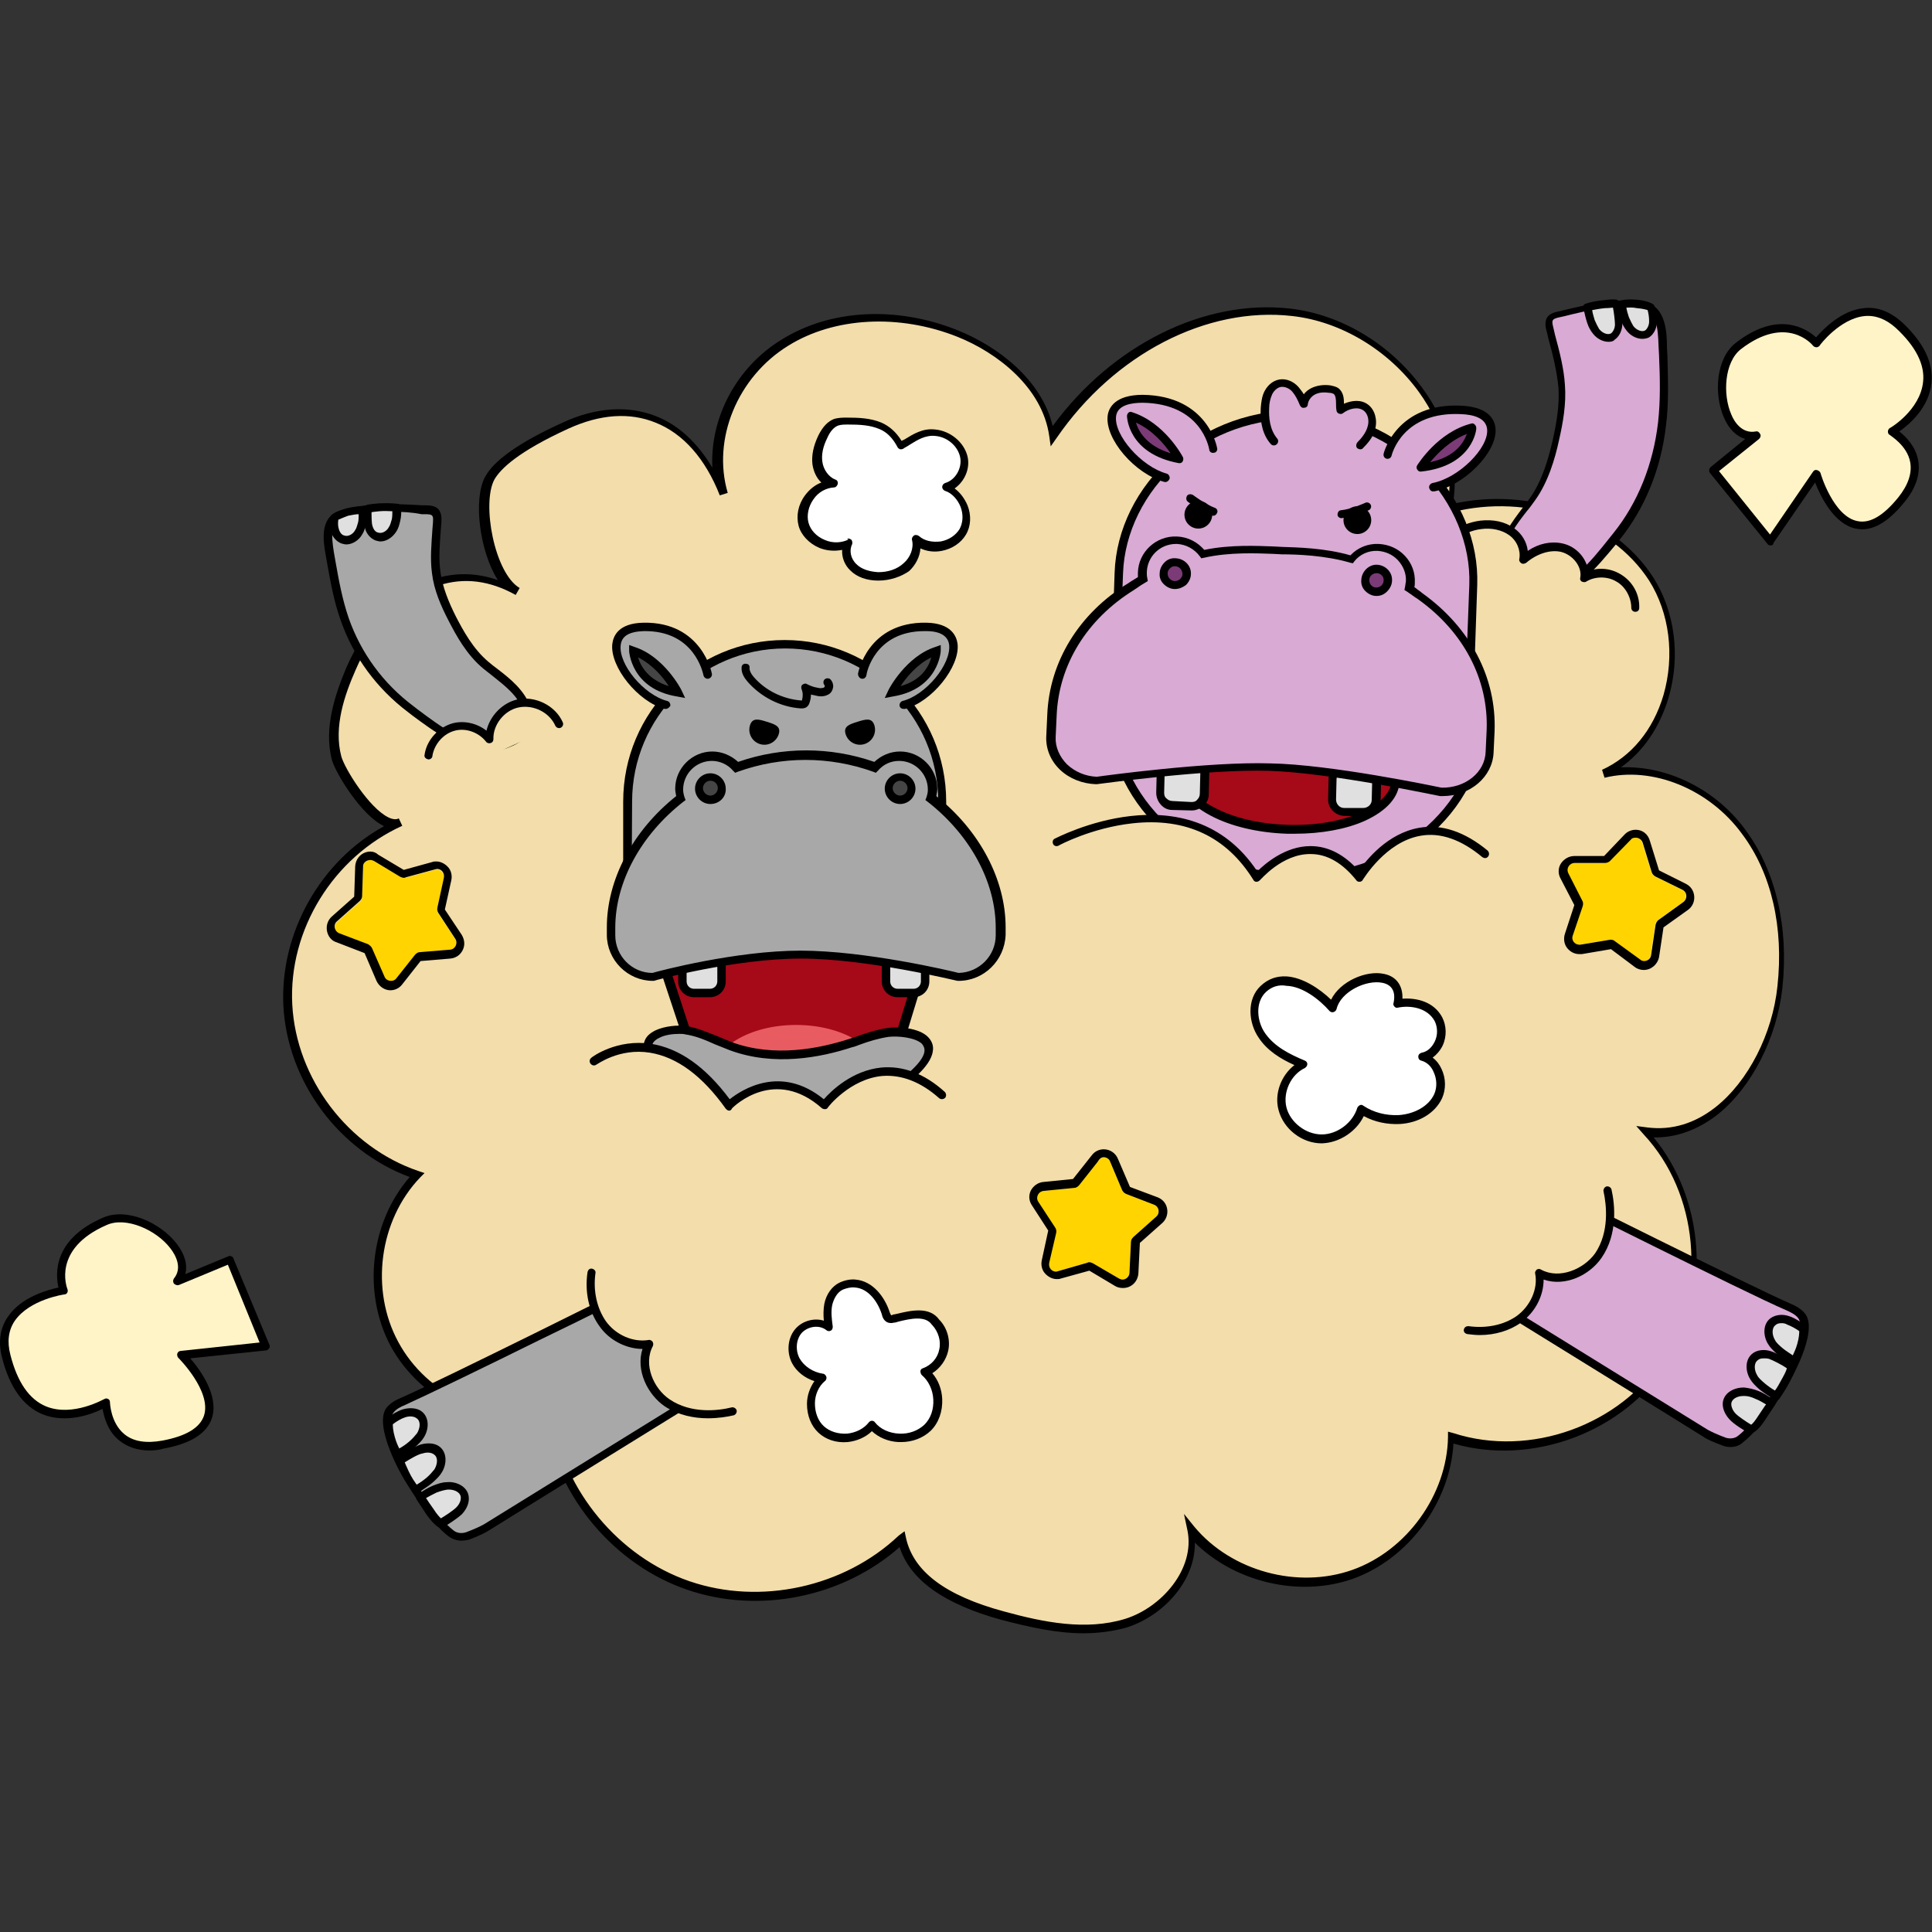 <?xml version="1.0" encoding="utf-8"?>
<!-- Generator: Adobe Illustrator 26.5.0, SVG Export Plug-In . SVG Version: 6.00 Build 0)  -->
<svg version="1.1" id="레이어_1" xmlns="http://www.w3.org/2000/svg" xmlns:xlink="http://www.w3.org/1999/xlink" x="0px"
	 y="0px" viewBox="0 0 390 390" style="enable-background:new 0 0 390 390;" xml:space="preserve">
<rect x="0" y="0" width="390" height="390" fill="#333333" stroke="none"/>
<g>
	<g>
		<path style="fill:#F2DDAB;" d="M80.7,166.1c-13.9,6.2-23.3,21.5-22.5,36.7s11.6,29.5,26.1,34.3c-8.5,8.9-10.4,23.4-4.5,34.2
			s19,17.1,31.1,14.9c2.3,15.3,13.6,28.8,28.2,33.8s31.8,1.3,43-9.3c1.9,8.8,11.7,13.1,20.4,15.5c8.1,2.2,16.8,4,24.8,1.5
			s14.9-10.6,13.1-18.9c7.7,9.3,21.4,13,32.8,9s19.6-15.5,19.8-27.6c15.8,5.1,34.5-1.7,43.4-15.7s7.1-33.8-4.2-46
			c14.7,1.9,25.6-14.5,27.2-29.3c1.2-10.9-0.7-22.4-7.2-31.3c-6.5-8.8-18-14.3-28.7-11.8c14-6.3,18.1-26.5,9.8-39.4
			c-8.3-12.9-25.9-17.9-40.7-14.1c3.8-18.7-13-37.4-31.9-39.6c-18.9-2.2-37.6,9.2-48.4,24.9c-1.4-9.7-9.9-17-19-20.6
			c-11.3-4.5-24.7-4.6-35,1.8c-10.1,6.3-15.9,19-12.6,30.6c-5.7-14.4-17.2-20.5-31.5-13.9c-4.5,2.1-12.9,6.2-15.3,10.6
			c-2.8,5.2,0,19.9,5.4,23c-14.6-8.3-27.8,2.5-33.5,15.6c-2.4,5.5-4.5,12-2.9,18C68.8,156.2,76.2,168.1,80.7,166.1z"/>
		<path d="M218.7,329.7c-5.5,0-11.1-1.3-16.5-2.7c-11.7-3.2-18.5-8.1-20.6-14.7c-11.4,10.1-28.4,13.6-42.9,8.6
			c-14.6-5-26-18.5-28.6-33.7c-12.2,1.9-25.2-4.5-31.2-15.4c-5.8-10.8-4.2-25,3.8-34.2C68.4,232.3,58,218.3,57.2,203
			c-0.7-14.7,7.5-29.2,20.3-36.2c0,0-0.1,0-0.1-0.1c-4.4-2.1-9.6-10.5-10.4-13.3c-1.7-6.5,0.7-13.3,2.9-18.6
			c3.8-8.8,10.5-15.5,17.7-17.9c4.2-1.4,8.6-1.3,12.9,0.2c-3.7-5.8-5-16.3-2.6-20.8c1.8-3.4,7.1-7.1,15.7-11
			c6.7-3.1,13.2-3.5,18.8-1.3c4.6,1.8,8.4,5.4,11.4,10.4c-0.5-10,4.8-20.2,13.9-25.8c9.9-6.2,23.3-6.9,35.7-1.9
			c7.9,3.2,16.8,9.8,19.1,19.3c12-16.4,30.7-25.7,48-23.7c10.3,1.2,20.2,7.2,26.6,16c5.3,7.2,7.5,15.5,6.2,23.4
			c15.7-3.5,32.5,2.6,40.4,14.8c4.4,6.9,5.6,16,3.1,24.4c-1.8,6-5.1,10.8-9.6,14c9.3-0.4,19.2,4.4,25.2,12.7
			c6.1,8.3,8.7,19.6,7.4,31.8c-1.1,10.1-6.2,20.1-13.1,25.6c-4,3.1-8.4,4.7-12.9,4.6c10.3,12.5,11.7,31.7,2.9,45.5
			c-8.9,14-27.4,20.9-43.3,16.3c-0.7,11.9-9.1,23.3-20.3,27.3c-10.8,3.8-23.8,0.7-31.9-7.3c0.1,8-6.7,15-14,17.2
			C224.6,329.3,221.7,329.7,218.7,329.7z M182.6,309.1l0.3,1.4c1.5,6.7,7.9,11.6,19.8,14.8c8,2.2,16.5,3.9,24.4,1.5
			c7.4-2.3,14.2-10.1,12.6-17.9l-0.7-3.3l2.1,2.6c7.5,9,20.9,12.6,31.9,8.7s19.1-15.2,19.3-26.8V289l1.1,0.3
			c15.5,5,33.7-1.6,42.5-15.3c8.7-13.7,7-33.1-4.1-45l-1.5-1.7l2.3,0.3c4.9,0.6,9.5-0.8,13.7-4.1c6.6-5.2,11.5-14.8,12.5-24.4
			c1.3-11.9-1.2-22.8-7.1-30.7c-6.6-9.1-18.1-13.8-27.8-11.4l-0.5-1.6c5.9-2.7,10.3-8,12.4-15.1c2.3-8,1.2-16.6-2.9-23.1
			c-7.7-11.9-24.4-17.7-39.8-13.8l-1.3,0.3l0.3-1.3c1.6-7.8-0.5-16.1-5.7-23.3c-6.1-8.4-15.7-14.2-25.5-15.3
			c-17.3-2-36,7.7-47.6,24.6l-1.2,1.7l-0.3-2.1c-1.4-9.8-10.5-16.8-18.5-20c-11.8-4.7-24.9-4-34.2,1.8
			c-10.2,6.3-15.4,18.8-12.2,29.7l-1.6,0.5c-2.9-7.4-7.4-12.5-13-14.7c-5.2-2.1-11.1-1.7-17.5,1.2c-10.3,4.7-13.8,8.2-15,10.3
			c-2.6,4.8,0,18.9,5.1,21.9l0,0l0,0l-0.8,1.4c-5.2-2.9-10.4-3.6-15.6-1.9c-6.8,2.3-13.1,8.6-16.7,17c-2.2,5-4.5,11.5-2.9,17.5
			c0.7,2.5,5.6,10.4,9.5,12.3c0.8,0.4,1.6,0.5,2.1,0.2l0,0l0.7,1.5c-13.9,6.3-23,21-22.2,36.1c0.8,15,11.3,28.8,25.5,33.6l1.2,0.4
			l-0.9,0.9c-8.3,8.7-10.1,22.7-4.4,33.2c5.7,10.6,18.4,16.6,30.2,14.5l0.8-0.2l0.1,0.8c2.3,14.9,13.4,28.3,27.7,33.2
			c14.3,4.9,31.2,1.2,42.2-9.2L182.6,309.1z"/>
	</g>
	<g>
		<path style="fill:#D8AAD4;" d="M308.3,119.5c0.7,0.2,1.4,0.3,2.2,0.3c6.5,0.5,11.8-6.7,15.8-11.7c5.1-6.3,8.2-14.1,9.2-22.7
			c0.6-5.2,0.3-10.4,0.2-15.6c-0.1-3.2-0.3-7.8-4-8.4c-5.5-0.9-11,0.4-16.3,1.7c-1,0.2-2.5,0.3-2.7,1.6c-0.1,0.6,0.1,1.3,0.2,1.9
			c0.9,3.6,2.1,7.6,2.4,11.3c0.3,3.7-0.4,7.4-1.2,11c-1,4.2-2.3,8.6-4.7,11.9c-2.6,3.6-5.6,6.6-6.3,11.4
			C302.6,116.7,305,118.7,308.3,119.5z"/>
		<path d="M311.2,120.7c-0.2,0-0.5,0-0.7,0c-0.8-0.1-1.6-0.2-2.3-0.3l0,0c-4.4-1-6.4-3.8-5.8-8.1c0.6-4.1,2.8-6.9,4.9-9.7
			c0.5-0.7,1-1.3,1.5-2c2.5-3.5,3.8-8.1,4.6-11.6c0.9-4,1.4-7.3,1.2-10.7c-0.3-3.2-1.1-6.6-2-9.8l-0.3-1.3c-0.2-0.7-0.4-1.4-0.3-2.2
			c0.2-1.7,1.9-2,2.9-2.2c0.2,0,0.3-0.1,0.4-0.1c5.1-1.2,10.9-2.7,16.6-1.7c4.4,0.7,4.6,6.2,4.6,9.2l0.1,1.9
			c0.1,4.5,0.3,9.2-0.3,13.8c-1,8.8-4.3,16.8-9.4,23.1l-0.8,1C322.5,114.3,317.4,120.7,311.2,120.7z M308.5,118.7
			c0.6,0.1,1.3,0.3,2.1,0.3c5.6,0.5,10.5-5.6,14.3-10.4l0.8-1c4.9-6.1,8-13.8,9-22.3c0.5-4.5,0.4-8.9,0.2-13.6l-0.1-1.9
			c-0.1-3.4-0.4-7.1-3.3-7.6c-5.4-0.9-10.8,0.4-16,1.7c-0.2,0-0.3,0.1-0.5,0.1c-1,0.2-1.5,0.4-1.6,0.8c-0.1,0.5,0.1,1,0.2,1.5
			l0.3,1.3c0.9,3.3,1.8,6.8,2,10.1c0.3,3.8-0.4,7.7-1.2,11.2c-0.8,3.7-2.2,8.5-4.9,12.2c-0.5,0.7-1,1.4-1.6,2.1
			c-2.1,2.7-4.1,5.3-4.6,8.9C303.5,115.8,305,117.9,308.5,118.7L308.5,118.7z"/>
	</g>
	<g>
		<path style="fill:#E0E0E0;" d="M327.3,61.5c0.2,1,0.4,1.9,0.7,2.8c0.3,0.7,0.6,1.4,1.1,2c0.9,1.1,2.4,1.7,3.5,1
			c0.7-0.5,1.1-1.4,1.2-2.4s-0.2-2-0.4-2.9c0,0-0.7-0.5-2.8-0.7C328.3,61.1,327.3,61.5,327.3,61.5z"/>
		<path d="M331.5,68.4c-1.2,0-2.4-0.7-3.1-1.6c-0.5-0.6-0.9-1.3-1.2-2.2c-0.3-0.9-0.5-1.8-0.7-2.7l-0.1-0.3
			c-0.1-0.4,0.1-0.8,0.5-0.9c0.1,0,1.2-0.4,3.5-0.2c2.2,0.2,3.1,0.8,3.3,0.9c0.1,0.1,0.3,0.3,0.3,0.4c0.3,1,0.5,2.1,0.5,3.2
			c-0.1,1.4-0.7,2.5-1.6,3.1C332.5,68.3,332,68.4,331.5,68.4z M328.3,62.1c0.1,0.6,0.3,1.3,0.5,1.9c0.3,0.7,0.6,1.3,0.9,1.8
			c0.6,0.8,1.7,1.3,2.4,0.9c0.4-0.3,0.8-1,0.8-1.8s-0.1-1.5-0.3-2.3c-0.3-0.1-1-0.3-2.2-0.4C329.5,62,328.8,62.1,328.3,62.1z"/>
	</g>
	<g>
		<path style="fill:#E0E0E0;" d="M320.5,62c0.2,1,0.4,1.9,0.7,2.8c0.3,0.7,0.6,1.4,1.1,2c0.9,1.1,2.4,1.7,3.5,1
			c0.7-0.5,1.1-1.4,1.2-2.4s-0.3-3.3-0.6-4.3c0,0-0.3-0.1-2.4,0.1C321.7,61.6,320.5,62,320.5,62z"/>
		<path d="M324.7,69c-1.2,0-2.4-0.7-3.1-1.6c-0.5-0.6-0.9-1.3-1.2-2.2c-0.3-0.9-0.5-1.8-0.7-2.7l-0.1-0.3c-0.1-0.4,0.1-0.8,0.5-0.9
			c0.1,0,1.3-0.5,3.6-0.7c2.2-0.3,2.6-0.1,2.7-0.1c0.2,0.1,0.4,0.3,0.5,0.5c0.3,1,0.7,3.4,0.6,4.5c-0.1,1.4-0.7,2.5-1.6,3.1
			C325.7,68.9,325.2,69,324.7,69z M321.4,62.6c0.1,0.7,0.3,1.3,0.5,2c0.3,0.7,0.6,1.3,0.9,1.8c0.6,0.8,1.7,1.3,2.4,0.9
			c0.4-0.3,0.8-1,0.8-1.8c0-0.7-0.2-2.4-0.4-3.4c-0.3,0-0.8,0.1-1.6,0.1C322.9,62.3,322,62.5,321.4,62.6z"/>
	</g>
	<g>
		<path style="fill:#FFF4C7;" d="M35.7,258.7l10.7-4.4l7.3,17.5l-17,1.8c0,0,14.8,14.7-3.7,18.1c-11.4,2.1-11.6-8.6-11.6-8.6
			s-15.5,9.5-20.2-9.3c-2.8-11.3,11.6-13.3,11.6-13.3s-3.7-8.8,8.3-14C28.1,243.5,40.3,252.9,35.7,258.7z"/>
		<path d="M30.2,292.8c-2.4,0-4.5-0.7-6.1-2c-2.4-1.9-3.1-4.8-3.4-6.4c-2.2,1.1-7.3,3-12.1,1.1c-3.9-1.6-6.7-5.5-8.2-11.5
			c-0.8-3.1-0.4-5.9,1.2-8.2c2.7-4,8-5.4,10.2-5.9c-0.6-2.6-1.2-9.7,9-14.1c4.8-2.1,11.6,1,14.9,5.3c1.6,2.1,2.2,4.2,1.7,6.1
			l8.7-3.6c0.2-0.1,0.4-0.1,0.6,0c0.2,0.1,0.4,0.2,0.4,0.4l7.3,17.5c0.1,0.2,0.1,0.5-0.1,0.7c-0.1,0.2-0.4,0.4-0.6,0.4l-15.3,1.6
			c2,2.3,5.8,7.5,4.4,12c-1,3.1-4.2,5.2-9.7,6.2C32.1,292.7,31.1,292.8,30.2,292.8z M21.4,282.3c0.1,0,0.3,0,0.4,0.1
			c0.3,0.1,0.4,0.4,0.4,0.7c0,0,0.1,4.1,2.9,6.4c1.8,1.5,4.4,1.9,7.7,1.3c4.8-0.9,7.6-2.6,8.4-5.1c1.5-4.9-5.1-11.5-5.2-11.6
			c-0.2-0.2-0.3-0.6-0.2-0.9s0.4-0.5,0.7-0.5l15.9-1.7L46,255.3l-9.9,4.1c-0.3,0.1-0.7,0-1-0.3c-0.2-0.3-0.2-0.7,0-1
			c1.8-2.2,0.3-4.8-0.7-6.1c-2.8-3.7-9-6.5-12.9-4.7c-11,4.8-8,12.6-7.9,12.9c0.1,0.2,0.1,0.5,0,0.7s-0.3,0.4-0.6,0.4
			c-0.1,0-7,1-10,5.3c-1.3,1.9-1.6,4.2-0.9,6.9c1.4,5.5,3.8,9,7.2,10.4c5.4,2.2,11.7-1.5,11.8-1.5C21.1,282.4,21.3,282.3,21.4,282.3
			z"/>
	</g>
	<g>
		<path style="fill:#FFF4C7;" d="M354.6,88l-8.7,7l11.6,14.3l9.4-13.6c0,0,5.6,19.4,17.1,5.3c7.1-8.7-1.9-13.8-1.9-13.8
			s15.2-8.8,1.4-21.5c-8.3-7.6-16.6,3.7-16.6,3.7s-5.8-7.2-15.7,0.6C345.2,74.5,347.5,89.2,354.6,88z"/>
		<path d="M357.4,110.1c-0.2,0-0.5-0.1-0.6-0.3l-11.6-14.3c-0.3-0.4-0.2-0.9,0.1-1.2l7-5.7c-1.8-0.5-3.3-2-4.3-4.3
			c-2.1-4.8-1.6-12,2.4-15.1c8.5-6.6,14.2-2.9,16.2-1.1c1.4-1.6,5.1-5.5,9.7-5.9c2.7-0.3,5.2,0.7,7.6,2.8c4.4,4.1,6.4,8.2,6,12.3
			c-0.5,5-4.5,8.4-6.5,9.8c1.3,1,3.3,3,3.8,5.8c0.5,2.7-0.4,5.6-2.8,8.5c-3.4,4.2-6.7,6-9.8,5.3c-4.4-0.9-7.1-6.5-8.2-9.3l-8.4,12.2
			C358,110,357.7,110.1,357.4,110.1C357.5,110.1,357.4,110.1,357.4,110.1z M347,95.1l10.3,12.8l8.7-12.7c0.2-0.3,0.5-0.4,0.8-0.3
			s0.6,0.3,0.7,0.6c0,0.1,2.6,8.8,7.5,9.7c2.5,0.5,5.2-1.1,8.2-4.8c2-2.5,2.8-4.9,2.4-7.1c-0.6-3.4-4.1-5.4-4.1-5.5
			c-0.3-0.1-0.4-0.4-0.4-0.7c0-0.3,0.2-0.6,0.4-0.7c0.1,0,6.1-3.6,6.7-9.3c0.4-3.5-1.5-7.2-5.5-10.9c-2-1.8-4.1-2.6-6.3-2.4
			c-5,0.5-9.1,5.9-9.1,6c-0.2,0.2-0.4,0.3-0.6,0.3c-0.3,0-0.5-0.1-0.7-0.3c-0.2-0.3-5.4-6.4-14.6,0.7c-3.3,2.6-3.7,9.1-1.9,13.2
			c0.6,1.5,2.2,3.9,4.9,3.4c0.4-0.1,0.7,0.1,0.9,0.5c0.2,0.3,0.1,0.7-0.2,1L347,95.1z"/>
	</g>
	<g>
		<path style="fill:#A8A8A8;" d="M102.6,149.9c-0.7,0.2-1.4,0.5-2.1,0.6c-6.3,1.5-12.8-3.9-17.7-7.5c-6.1-4.6-10.7-10.8-13.2-18
			c-1.6-4.4-2.2-8.9-3.1-13.4c-0.5-2.8-1.1-6.7,2.3-7.8c5.2-1.6,10.9-1.4,16.3-1.1c1,0,2.5-0.1,3,1c0.2,0.5,0.2,1.1,0.1,1.7
			c-0.2,3.2-0.6,6.8-0.2,10.1c0.4,3.3,1.7,6.3,3.2,9.2c1.7,3.5,3.8,7,6.9,9.5c3.2,2.7,6.7,4.8,8.3,8.8
			C107.7,146.5,105.8,148.7,102.6,149.9z"/>
		<path d="M98.3,151.6c-5.5,0-10.9-4.1-15.1-7.2l-0.9-0.7c-6.2-4.7-10.9-11-13.5-18.4c-1.4-3.9-2.1-7.9-2.8-11.8l-0.3-1.7
			c-0.4-2.4-1.3-7.4,2.9-8.7c5.4-1.7,11.4-1.4,16.6-1.1c0.1,0,0.3,0,0.5,0c1,0,2.7,0,3.2,1.5c0.3,0.7,0.2,1.4,0.2,2l-0.1,1.2
			c-0.2,2.9-0.5,5.9-0.1,8.7c0.4,3.1,1.7,6.2,3.1,9c1.5,2.9,3.5,6.6,6.6,9.2c0.6,0.5,1.2,1,1.9,1.5c2.6,2,5.3,4.2,6.6,7.6
			c1.4,3.6-0.1,6.5-4.2,8.1l0,0c-0.7,0.3-1.4,0.5-2.2,0.7C99.9,151.5,99.1,151.6,98.3,151.6z M79.1,103.3c-3.4,0-6.7,0.3-9.9,1.3
			c-2.4,0.7-2.4,3.2-1.8,6.9l0.3,1.7c0.7,4,1.4,7.8,2.7,11.6c2.5,7.1,7,13.2,13,17.7l0.9,0.7c4.7,3.5,10.5,8,16.1,6.7
			c0.7-0.2,1.4-0.4,2-0.6l0,0c4.3-1.6,3.9-4.2,3.2-5.9c-1.1-3-3.6-4.9-6.1-6.9c-0.6-0.5-1.3-1-1.9-1.5c-3.4-2.8-5.5-6.7-7.1-9.8
			c-1.5-2.9-2.9-6.1-3.3-9.5c-0.4-2.9-0.1-6,0.1-9l0.1-1.2c0-0.5,0.1-1-0.1-1.3c-0.2-0.4-0.8-0.4-1.7-0.4c-0.2,0-0.4,0-0.5,0
			C83.1,103.4,81.1,103.3,79.1,103.3z"/>
	</g>
	<g>
		<path style="fill:#E0E0E0;" d="M73.2,103.1c0,0.9,0,1.7-0.2,2.5c-0.1,0.7-0.3,1.3-0.7,1.9c-0.7,1.1-2,1.9-3.2,1.4
			c-0.8-0.3-1.4-1.1-1.6-1.9s-0.2-1.7-0.1-2.6c0,0,0.6-0.6,2.7-1.1S73.2,103.1,73.2,103.1z"/>
		<path d="M69.9,109.9c-0.3,0-0.6-0.1-1-0.2c-1-0.4-1.8-1.3-2.1-2.4c-0.3-1-0.2-2-0.1-2.9c0-0.2,0.1-0.4,0.3-0.5
			c0.1-0.1,0.9-0.7,3-1.3c2.2-0.5,3.3-0.4,3.4-0.4c0.4,0.1,0.7,0.4,0.7,0.8v0.3c0,0.8,0,1.6-0.2,2.4c-0.2,0.9-0.4,1.6-0.8,2.2
			C72.5,109,71.2,109.9,69.9,109.9z M68.3,104.9c-0.1,0.6-0.1,1.3,0.1,1.9c0.2,0.7,0.6,1.2,1.1,1.3c0.8,0.3,1.8-0.3,2.2-1.1
			c0.3-0.4,0.4-1,0.6-1.6c0.1-0.5,0.1-1,0.1-1.6c-0.5,0-1.1,0.1-2.1,0.3C69.2,104.5,68.6,104.8,68.3,104.9z"/>
	</g>
	<g>
		<path style="fill:#E0E0E0;" d="M80.1,102.5c0,0.9,0,1.7-0.2,2.5c-0.1,0.7-0.3,1.3-0.7,1.9c-0.7,1.1-2,1.9-3.2,1.4
			c-0.8-0.3-1.4-1.1-1.6-1.9s-0.3-2.9-0.2-3.8c0,0,0.3-0.2,2.3-0.3C78.8,102.3,80.1,102.5,80.1,102.5z"/>
		<path d="M76.8,109.3c-0.3,0-0.6-0.1-1-0.2c-1-0.4-1.8-1.3-2.1-2.4c-0.3-1-0.3-3.1-0.2-4.1c0-0.3,0.2-0.5,0.4-0.6
			c0.1-0.1,0.4-0.2,2.7-0.4c2.3-0.1,3.6,0.1,3.7,0.1c0.4,0.1,0.7,0.4,0.7,0.8v0.2c0,0.8,0,1.6-0.2,2.4c-0.2,0.9-0.4,1.6-0.8,2.2
			C79.3,108.4,78.1,109.3,76.8,109.3z M75,103.4c0,0.9,0,2.3,0.2,2.8c0.2,0.7,0.6,1.2,1.1,1.3c0.8,0.3,1.8-0.3,2.2-1.1
			c0.3-0.4,0.4-1,0.6-1.6c0.1-0.5,0.1-1.1,0.1-1.6c-0.6,0-1.5-0.1-2.6,0C75.9,103.3,75.4,103.3,75,103.4z"/>
	</g>
	<path style="fill:#F2DDAB;" d="M112.9,146.2c-1.4-3.1-5-4.9-8.3-4.2s-5.8,3.9-5.8,7.2c-1.6-2.1-4.6-3.1-7.2-2.5
		c-2.6,0.7-4.7,3-5.1,5.7l3.5,4.2L112.9,146.2z"/>
	<path d="M86.5,153.3L86.5,153.3c-0.6-0.1-0.9-0.5-0.8-0.9c0.4-3,2.8-5.6,5.7-6.4c2.3-0.6,4.9,0,6.8,1.5c0.7-3,3.2-5.6,6.2-6.3
		c3.6-0.8,7.7,1.2,9.2,4.6c0.2,0.4,0,0.9-0.4,1.1c-0.4,0.2-0.9,0-1.1-0.4c-1.2-2.7-4.4-4.3-7.4-3.7c-2.9,0.6-5.2,3.5-5.1,6.4
		c0,0.4-0.2,0.7-0.6,0.8c-0.3,0.1-0.7,0-0.9-0.3c-1.5-1.9-4.1-2.8-6.3-2.2c-2.3,0.6-4.1,2.7-4.5,5C87.3,153,86.9,153.3,86.5,153.3z"
		/>
	<path style="fill:#F2DDAB;" d="M330.1,122.7c0-2.4-1.3-4.8-3.4-6s-4.8-1.2-6.9,0c0.5-2.8-1.8-5.5-4.5-6.1s-5.6,0.5-7.7,2.4
		c0.4-2.1-0.7-4.4-2.4-5.6c-1.7-1.3-4-1.6-6.2-1.3c-2,0.3-3.9,1-5.5,2.3v12.2l31.3,5.6L330.1,122.7z"/>
	<path d="M330.1,123.5L330.1,123.5c-0.5,0-0.8-0.4-0.8-0.8c0-2.1-1.2-4.3-3-5.3c-1.8-1.1-4.3-1.1-6.1,0c-0.3,0.2-0.6,0.1-0.9,0
		c-0.3-0.2-0.4-0.5-0.3-0.8c0.4-2.2-1.5-4.6-3.9-5.2c-2.2-0.5-4.9,0.4-7,2.2c-0.3,0.2-0.7,0.3-1,0.1c-0.3-0.2-0.5-0.5-0.4-0.9
		c0.3-1.7-0.5-3.7-2.1-4.8c-1.4-1-3.5-1.5-5.6-1.2c-1.8,0.2-3.6,1-5.1,2.1c-0.4,0.3-0.9,0.2-1.2-0.2c-0.3-0.4-0.2-0.9,0.2-1.2
		c1.7-1.3,3.7-2.1,5.9-2.4c2.6-0.3,5,0.2,6.8,1.5c1.6,1.1,2.6,2.8,2.8,4.6c2.2-1.5,4.7-2,7-1.5c2.8,0.6,4.9,3,5.2,5.6
		c2.1-0.8,4.5-0.6,6.5,0.6c2.4,1.4,3.9,4,3.8,6.8C330.9,123.2,330.6,123.5,330.1,123.5z"/>
	<g>
		<g>
			<path style="fill:#D8AAD4;" d="M224.5,142.8c-0.6,18.3,15.5,33.7,36.1,34.4c20.6,0.7,37.8-13.5,38.4-31.8L224.5,142.8z"/>
			<path d="M262.1,178.1c-0.5,0-1,0-1.5,0c-21-0.7-37.6-16.5-36.9-35.2v-0.8l76.2,2.7v0.8c-0.3,9.1-4.6,17.5-12,23.6
				C280.8,174.9,271.7,178.1,262.1,178.1z M225.3,143.7c-0.1,17.4,15.6,32,35.4,32.7c9.8,0.3,19-2.7,26.2-8.6
				c6.9-5.7,10.9-13.3,11.4-21.6L225.3,143.7z"/>
		</g>
		<g>
			
				<ellipse transform="matrix(3.496133e-02 -0.999 0.999 3.496133e-02 94.239 411.61)" style="fill:#A60918;" cx="260.2" cy="157" rx="10.4" ry="21.5"/>
			<path d="M261.4,168.3c-0.5,0-1.1,0-1.6,0c-5.9-0.2-11.4-1.5-15.5-3.7c-4.3-2.3-6.6-5.2-6.5-8.4c0.1-3.1,2.6-5.9,7-7.9
				c4.2-1.9,9.8-2.8,15.7-2.6c5.9,0.2,11.4,1.5,15.5,3.7c4.3,2.3,6.6,5.2,6.5,8.4c-0.1,3.1-2.6,5.9-7,7.9
				C271.7,167.4,266.7,168.3,261.4,168.3z M259,147.3c-5,0-9.7,0.9-13.4,2.5c-3.8,1.7-6,4-6.1,6.4s1.9,4.9,5.6,6.8
				c3.9,2.1,9.1,3.3,14.7,3.5s10.9-0.7,15-2.5c3.8-1.7,6-4,6.1-6.4h0.8h-0.8c0.1-2.5-1.9-4.9-5.6-6.8c-3.9-2.1-9.1-3.3-14.7-3.5
				C260,147.4,259.5,147.3,259,147.3z"/>
		</g>
		<g>
			<g>
				<path style="fill:#E0E0E0;" d="M241.2,162.8l-5.3-0.2c-1,0-1.8-0.9-1.8-1.9l0.2-5.5c0-1,0.9-1.8,1.9-1.8l5.3,0.2
					c1,0,1.8,0.9,1.8,1.9l-0.2,5.5C243.1,162,242.2,162.8,241.2,162.8z"/>
				<path d="M240.6,163.6h-0.1l0,0l-3.9-0.1c-0.9,0-1.7-0.4-2.3-1.1c-0.6-0.7-0.9-1.5-0.9-2.4l0.1-4.1c0.1-1.8,1.6-3.3,3.5-3.2
					l3.9,0.1c1.8,0.1,3.3,1.6,3.2,3.5l-0.1,4.1c0,0.9-0.4,1.7-1.1,2.3C242.3,163.2,241.5,163.6,240.6,163.6z M240.5,161.9
					c0.5,0,0.9-0.1,1.2-0.5c0.3-0.3,0.5-0.7,0.5-1.2l0.1-4.1c0-0.9-0.7-1.7-1.6-1.7l-3.9-0.1c-0.9,0-1.7,0.7-1.7,1.6L235,160
					c0,0.5,0.1,0.9,0.5,1.2c0.3,0.3,0.7,0.5,1.2,0.5L240.5,161.9z"/>
			</g>
			<g>
				<path style="fill:#E0E0E0;" d="M275.9,164l-5.3-0.2c-1,0-1.8-0.9-1.8-1.9l0.2-5.5c0-1,0.9-1.8,1.9-1.8l5.3,0.2
					c1,0,1.8,0.9,1.8,1.9l-0.2,5.5C277.7,163.2,276.9,164,275.9,164z"/>
				<path d="M275.3,164.8h-0.1l0,0l-3.9-0.1c-1.8-0.1-3.3-1.6-3.2-3.5l0.1-4.1c0-0.9,0.4-1.7,1.1-2.3s1.5-0.9,2.4-0.9l3.9,0.1
					c1.8,0.1,3.3,1.6,3.2,3.5l-0.1,4.1C278.5,163.3,277.1,164.8,275.3,164.8z M275.2,163.1c0.9,0,1.7-0.7,1.7-1.6l0.1-4.1
					c0-0.9-0.7-1.7-1.6-1.7l-3.9-0.1c-0.5,0-0.9,0.1-1.2,0.5c-0.3,0.3-0.5,0.7-0.5,1.2l-0.1,4.1c0,0.9,0.7,1.7,1.6,1.7L275.2,163.1z
					"/>
			</g>
		</g>
		<g>
			<path style="fill:#D8AAD4;" d="M297.4,118.2c0.6-17.5-14.9-33.7-34.6-34.4c-19.8-0.7-36.3,14.3-36.9,31.9l-0.6,16.8l71.6,2.5
				L297.4,118.2z"/>
			<path d="M297.6,135.8l-73.2-2.6l0.6-17.6c0.3-8.7,4.5-17.2,11.6-23.4c7.2-6.3,16.6-9.7,26.2-9.3c9.7,0.3,18.7,4.3,25.5,11.1
				c6.6,6.7,10.2,15.4,9.9,24.1L297.6,135.8z M226.1,131.6L296,134l0.6-15.9c0.3-8.2-3.2-16.6-9.4-22.9
				c-6.5-6.5-15.1-10.3-24.4-10.6c-9.3-0.3-18.2,2.8-25.1,8.9c-6.7,5.9-10.7,14-11,22.2L226.1,131.6z"/>
		</g>
		<g>
			<path style="fill:#D8AAD4;" d="M245,90.5c0,0-1.6-9.9-14.2-10.1c-12.7-0.2-3.7,13.8,4.6,16"/>
			<path d="M235.3,97.3c-0.1,0-0.1,0-0.2,0c-6-1.6-12.1-8.7-11.5-13.4c0.2-1.6,1.5-4.2,7.1-4.2c13.2,0.2,15,10.7,15,10.8
				c0.1,0.4-0.2,0.9-0.7,0.9c-0.4,0.1-0.9-0.2-0.9-0.7c-0.1-0.4-1.6-9.2-13.4-9.4c-2.2,0-5.1,0.4-5.4,2.7
				c-0.5,3.8,5.1,10.2,10.2,11.6c0.4,0.1,0.7,0.6,0.6,1C236,97,235.6,97.3,235.3,97.3z"/>
		</g>
		<g>
			<path style="fill:#7B3B76;" d="M238.1,92.7c0,0-3.5-6.7-9.9-8.7C228.2,84,228.2,90.9,238.1,92.7z"/>
			<path d="M238.1,93.5H238c-10.4-1.9-10.5-9.5-10.5-9.5c0-0.3,0.1-0.5,0.3-0.7s0.5-0.2,0.7-0.1c6.6,2.1,10.2,8.9,10.3,9.1
				c0.1,0.3,0.1,0.6-0.1,0.9C238.6,93.4,238.3,93.5,238.1,93.5z M229.3,85.3c0.5,1.7,2.1,4.7,7,6.2C235,89.6,232.6,86.8,229.3,85.3z
				"/>
		</g>
		<g>
			<path style="fill:#D8AAD4;" d="M280.1,91.8c0,0,2.3-9.7,14.9-9.1c12.7,0.7,2.7,14-5.7,15.6"/>
			<path d="M289.3,99.2c-0.4,0-0.7-0.3-0.8-0.7c-0.1-0.4,0.2-0.9,0.7-1c5.2-1,11.3-7,11-10.8c-0.2-2.4-2.9-3-5.2-3.1
				c-11.8-0.6-14,8-14.1,8.4s-0.5,0.7-1,0.6c-0.4-0.1-0.7-0.5-0.6-1c0-0.1,2.6-10.4,15.8-9.7c5.7,0.3,6.7,3.1,6.8,4.7
				c0.3,4.7-6.3,11.4-12.4,12.6C289.5,99.1,289.4,99.2,289.3,99.2z"/>
		</g>
		<g>
			<path style="fill:#D8AAD4;" d="M286.7,120.3c-0.3-0.2-1.1-0.8-2.2-1.6c0.1-0.4,0.2-0.9,0.2-1.3c0.1-3.7-2.8-6.9-6.5-7
				c-2.2-0.1-4.1,0.9-5.4,2.4c-5.8-1.7-12.1-1.7-15-1.8c-2.9-0.1-9.2-0.5-15.1,0.7c-1.2-1.6-3.1-2.7-5.2-2.8c-3.7-0.1-6.9,2.8-7,6.5
				c0,0.5,0,0.9,0.1,1.3c-1.2,0.7-2,1.2-2.3,1.4c-10.3,6.3-15.6,16.1-16,26.1l-0.2,4.3c-0.2,4.7,4,8.6,9.2,8.8
				c0,0,22.1-3.2,34.9-2.7c12.9,0.4,34.7,5.1,34.7,5.1c5.3,0.2,9.7-3.5,9.8-8.1l0.2-4.3C301.2,137.5,296.5,127.4,286.7,120.3z"/>
			<path d="M291.2,160.7c-0.1,0-0.3,0-0.4,0h-0.1c-0.2,0-21.9-4.7-34.5-5.1c-12.6-0.4-34.6,2.7-34.8,2.7h-0.1h-0.1
				c-2.7-0.1-5.3-1.1-7.2-2.9c-1.9-1.8-2.9-4.2-2.8-6.7l0.2-4.3c0.4-10.8,6.4-20.6,16.4-26.7c0.1-0.1,0.3-0.2,0.6-0.4
				c0.3-0.2,0.8-0.5,1.3-0.8c0-0.3,0-0.6,0-0.9c0.1-4.2,3.7-7.5,7.9-7.3c2.2,0.1,4.1,1.1,5.5,2.7c5.3-1.1,10.8-0.8,13.8-0.7l1.9,0.1
				c3,0.1,8.6,0.2,13.8,1.7c1.5-1.6,3.6-2.4,5.7-2.3c2,0.1,3.9,0.9,5.3,2.4s2.1,3.4,2,5.4c0,0.3,0,0.6-0.1,0.9
				c0.5,0.4,0.9,0.7,1.2,0.9c0.2,0.2,0.4,0.3,0.5,0.4l0,0c9.6,6.9,14.9,17,14.5,27.8l-0.2,4.3C301.3,156.8,296.8,160.7,291.2,160.7z
				 M291,159c4.8,0.1,8.8-3.1,8.9-7.3l0.2-4.3c0.4-10.3-4.7-19.9-13.8-26.4c-0.1-0.1-0.3-0.2-0.6-0.4c-0.4-0.3-1-0.7-1.7-1.2
				l-0.5-0.3l0.1-0.5c0.1-0.4,0.1-0.8,0.2-1.2c0.1-1.6-0.5-3.1-1.6-4.3c-1.1-1.2-2.6-1.8-4.1-1.9c-1.8-0.1-3.6,0.7-4.7,2.1l-0.3,0.4
				l-0.5-0.1c-5.1-1.5-10.8-1.7-13.8-1.7l-1.9-0.1c-3-0.1-8.7-0.4-13.9,0.8l-0.5,0.1l-0.3-0.4c-1.1-1.5-2.8-2.4-4.6-2.5
				c-0.1,0-0.1,0-0.2,0c-3.2,0-5.8,2.5-5.9,5.7c0,0.4,0,0.8,0.1,1.2l0.1,0.6l-0.5,0.3c-0.7,0.4-1.3,0.8-1.7,1.1
				c-0.3,0.2-0.5,0.3-0.6,0.4c-9.5,5.9-15.2,15.1-15.6,25.4l-0.2,4.3c-0.1,2,0.8,4,2.3,5.5c1.6,1.5,3.7,2.4,6,2.5
				c1.4-0.2,22.6-3.1,35-2.7C268.6,154.3,289.5,158.7,291,159z"/>
		</g>
		<g>
			<path style="fill:#7B3B76;" d="M286.8,94.4c0,0,4-6.4,10.4-8C297.3,86.4,296.7,93.3,286.8,94.4z"/>
			<path d="M286.8,95.2c-0.3,0-0.5-0.1-0.7-0.4s-0.2-0.6,0-0.9s4.2-6.7,10.9-8.4c0.3-0.1,0.5,0,0.7,0.2s0.3,0.4,0.3,0.7
				C298.1,86.5,297.4,94.1,286.8,95.2C286.9,95.2,286.9,95.2,286.8,95.2z M296.1,87.6c-3.4,1.3-6,4-7.4,5.7
				C293.8,92.2,295.5,89.3,296.1,87.6z"/>
		</g>
		<g>
			<circle style="fill:#7B3B76;" cx="237.2" cy="115.7" r="2.3"/>
			<path d="M237.2,118.9h-0.1c-0.8,0-1.6-0.4-2.2-1c-0.6-0.6-0.9-1.4-0.8-2.2c0-0.8,0.4-1.6,1-2.2s1.4-0.9,2.3-0.8
				c1.7,0.1,3.1,1.5,3,3.2c0,0.8-0.4,1.6-1,2.2C238.7,118.6,238,118.9,237.2,118.9z M237.2,114.3c-0.4,0-0.7,0.1-1,0.4
				s-0.5,0.6-0.5,1s0.1,0.8,0.4,1.1c0.3,0.3,0.6,0.5,1,0.5s0.8-0.1,1.1-0.4s0.5-0.6,0.5-1C238.7,115,238,114.3,237.2,114.3
				L237.2,114.3z"/>
		</g>
		<g>
			<circle style="fill:#7B3B76;" cx="277.9" cy="117.2" r="2.3"/>
			<path d="M277.9,120.3h-0.1c-0.8,0-1.6-0.4-2.2-1s-0.9-1.4-0.8-2.3c0.1-1.7,1.6-3.1,3.2-3c1.7,0.1,3.1,1.5,3,3.2
				c0,0.8-0.4,1.6-1,2.2C279.4,120,278.7,120.3,277.9,120.3z M277.9,115.7c-0.8,0-1.5,0.6-1.5,1.4s0.6,1.5,1.4,1.5s1.5-0.6,1.5-1.4
				C279.4,116.4,278.7,115.7,277.9,115.7L277.9,115.7z"/>
		</g>
		<g>
			<circle cx="241.9" cy="103.9" r="2.8"/>
			<circle cx="274" cy="105" r="2.8"/>
		</g>
		<g>
			<path style="fill:#D8AAD4;" d="M257.3,89c-1.6-1.8-1.9-4.4-1.8-6.8c0.1-1.1,0.2-2.1,0.7-3.1c0.5-0.9,1.4-1.7,2.4-1.9
				c1.1-0.2,2.3,0.4,3,1.2c0.8,0.8,1.3,1.9,1.7,2.9c0.1-1.1,0.9-2.1,2-2.6c1-0.5,2.2-0.6,3.3-0.4c0.4,0.1,0.8,0.1,1.1,0.4
				c1.1,0.8,0.7,2.5,0.9,3.9c1.5-1.1,3.7-1.6,5.2-0.5c1.2,0.9,1.5,2.6,1.1,4s-1.3,2.6-2.3,3.7"/>
			<path d="M274.6,90.7c-0.2,0-0.4-0.1-0.6-0.2c-0.3-0.3-0.3-0.8,0-1.2c0.8-0.8,1.8-2,2.1-3.3c0.3-1,0.1-2.4-0.8-3.1
				c-1.2-0.9-3-0.4-4.2,0.5c-0.2,0.2-0.5,0.2-0.8,0.1s-0.5-0.4-0.5-0.6c-0.1-0.5-0.1-0.9-0.1-1.4c0-1-0.1-1.7-0.5-2
				c-0.2-0.1-0.5-0.2-0.8-0.2c-0.8-0.1-1.9-0.2-2.9,0.3c-0.8,0.4-1.4,1.2-1.5,2c0,0.4-0.3,0.7-0.7,0.7c-0.4,0.1-0.7-0.1-0.9-0.5
				c-0.4-1-0.9-2-1.5-2.7c-0.5-0.6-1.4-1.1-2.3-1c-0.7,0.1-1.4,0.7-1.8,1.5c-0.4,0.9-0.6,1.9-0.6,2.7c-0.1,1.9,0.1,4.4,1.6,6.2
				c0.3,0.3,0.3,0.9-0.1,1.2c-0.3,0.3-0.9,0.3-1.2-0.1c-1.5-1.7-2.2-4.2-2-7.3c0.1-1,0.2-2.3,0.8-3.4c0.7-1.3,1.8-2.1,3-2.3
				c1.3-0.2,2.7,0.3,3.8,1.5c0.4,0.5,0.8,1,1.1,1.5c0.4-0.6,1-1,1.6-1.3c1.1-0.5,2.4-0.7,3.8-0.5c0.4,0.1,1,0.2,1.5,0.5
				c1.1,0.8,1.2,2.1,1.2,3.2c1.6-0.7,3.5-0.9,4.9,0.2c1.3,1,1.9,3,1.4,4.9c-0.4,1.7-1.6,3-2.6,4C275,90.6,274.8,90.7,274.6,90.7z"/>
		</g>
		<g>
			<path style="fill:#D8AAD4;" d="M240.3,100.6c0,0,2.6,2,4.7,2.7"/>
			<path d="M245,104.1c-0.1,0-0.2,0-0.3,0c-2.2-0.8-4.8-2.7-4.9-2.8c-0.4-0.3-0.4-0.8-0.2-1.2c0.3-0.4,0.8-0.4,1.2-0.2
				c0,0,2.5,1.9,4.4,2.6c0.4,0.1,0.7,0.6,0.5,1C245.6,103.8,245.3,104.1,245,104.1z"/>
		</g>
		<g>
			<path style="fill:#D8AAD4;" d="M276,102.2c0,0-2.9,1.4-5.2,1.6"/>
			<path d="M270.8,104.6c-0.4,0-0.8-0.3-0.8-0.7c0-0.5,0.3-0.9,0.7-0.9c2.1-0.2,4.9-1.5,4.9-1.5c0.4-0.2,0.9,0,1.1,0.4
				s0,0.9-0.4,1.1C276.2,103,273.3,104.3,270.8,104.6C270.9,104.6,270.8,104.6,270.8,104.6z"/>
		</g>
		<path style="fill:#F2DDAB;" d="M299.7,172.3c-15.1-12.8-25.3,4.9-25.3,4.9c-10.2-12.6-20.7,0-20.7,0c-13.5-21.8-40.4-7.2-40.4-7.2
			l-21.6,31.6l30,58.9H264h12.8l20.1-8.1l8.3-27.6l17.7-34.8L299.7,172.3z"/>
		<path d="M274.4,178c-0.2,0-0.5-0.1-0.6-0.3c-2.8-3.5-5.9-5.3-9.2-5.3c-5.8-0.1-10.2,5.3-10.3,5.3c-0.2,0.2-0.4,0.3-0.7,0.3
			s-0.5-0.2-0.6-0.4c-5.4-8.7-13.6-12.6-24.4-11.4c-8.2,0.9-14.8,4.4-14.9,4.5c-0.4,0.2-0.9,0.1-1.1-0.3c-0.2-0.4-0.1-0.9,0.3-1.1
			c0.3-0.1,27-14.3,40.9,6.6c1.6-1.6,5.7-5.1,10.7-5.1h0.1c3.5,0,6.8,1.7,9.7,5c1.5-2.2,5.8-7.6,12.2-8.7c4.5-0.8,9.2,0.8,13.8,4.6
			c0.3,0.3,0.4,0.8,0.1,1.2s-0.8,0.4-1.2,0.1c-4.2-3.5-8.4-5-12.4-4.3c-7.1,1.2-11.6,8.8-11.7,8.9C275,177.8,274.8,178,274.4,178
			C274.5,178,274.5,178,274.4,178z"/>
	</g>
	<g>
		<g>
			<path style="fill:#A8A8A8;" d="M129.5,259.3c0,0-40.5,20.2-48,23.5c-1,0.4-2.1,0.9-2.8,1.8c-2,2.7,1.9,10.8,3.4,13.2
				c1.8,3,5.4,8.9,8.9,11.6c1,0.8,2.3,0.9,3.4,0.5c1.2-0.5,2.8-1.1,3.7-1.7c1.7-1.1,41.2-25.5,41.2-25.5L129.5,259.3z"/>
			<path d="M93.2,311c-1,0-1.9-0.3-2.7-0.9c-3.5-2.7-7.1-8.5-9-11.6l-0.1-0.2c-0.1-0.1-6.1-10.4-3.4-14.1c0.8-1,1.9-1.6,3.1-2.1
				c7.8-3.4,47.7-23.3,48-23.5l0.4,0.7l0.8-0.3l10.1,24.1l-0.6,0.4c0,0-39.5,24.4-41.2,25.5c-0.8,0.5-2.1,1.1-3.9,1.8
				C94.2,310.9,93.7,311,93.2,311z M129.1,260.4c-1,0.6-2.7,1.4-5.6,2.9c-3.9,2-9.2,4.6-14.8,7.3c-10.1,5-22.9,11.2-26.9,13
				c-1,0.4-1.9,0.9-2.4,1.6c-1.5,2,1.5,9,3.4,12.3l0.1,0.2c1.9,3,5.3,8.6,8.6,11.2c0.7,0.6,1.7,0.7,2.6,0.4c1.6-0.6,2.9-1.2,3.6-1.6
				c1.6-1,35.6-22,40.6-25.1L129.1,260.4z"/>
		</g>
		<g>
			<path style="fill:#E0E0E0;" d="M80.4,293.6c0.9-0.6,1.9-1.1,2.7-1.9c0.7-0.6,1.3-1.2,1.7-1.9c0.8-1.4,0.9-3.2-0.3-4.1
				c-0.8-0.6-2-0.6-3.1-0.3c-1.1,0.3-2,1-2.9,1.6c0,0-0.3,1,0.4,3.3C79.6,292.7,80.4,293.6,80.4,293.6z"/>
			<path d="M80.4,294.4c-0.2,0-0.5-0.1-0.6-0.3c-0.1-0.1-0.9-1.1-1.6-3.6s-0.4-3.6-0.4-3.8c0.1-0.2,0.2-0.3,0.3-0.4
				c0.9-0.7,2-1.4,3.2-1.8c1.4-0.4,2.9-0.3,3.8,0.4c1.6,1.2,1.5,3.6,0.5,5.2c-0.4,0.7-1.1,1.4-1.9,2.1s-1.7,1.2-2.6,1.8l-0.3,0.2
				C80.7,294.4,80.5,294.4,80.4,294.4z M79.3,287.5c0,0.4,0,1.2,0.4,2.6c0.3,1.1,0.7,1.9,0.9,2.3c0.7-0.4,1.3-0.8,2-1.4
				s1.2-1.2,1.6-1.7c0.6-1,0.8-2.4-0.1-3c-0.5-0.4-1.4-0.5-2.3-0.2C80.9,286.4,80.1,286.9,79.3,287.5z"/>
		</g>
		<g>
			<path style="fill:#E0E0E0;" d="M84.8,302.2c0.9-0.6,1.9-1.2,2.9-1.6c0.8-0.3,1.6-0.6,2.5-0.7c1.6-0.1,3.3,0.6,3.6,2.1
				c0.2,1-0.3,2.1-1.1,2.9c-0.8,0.8-2.8,2.1-3.8,2.6c0,0-0.7-0.2-2.1-2.4C85.5,303.1,84.8,302.2,84.8,302.2z"/>
			<path d="M88.9,308.3c-0.1,0-0.2,0-0.3,0c-0.3-0.1-1.1-0.6-2.6-2.7c-1.3-2-1.9-2.9-1.9-2.9c-0.1-0.2-0.2-0.4-0.1-0.6
				c0-0.2,0.2-0.4,0.4-0.5l0.3-0.2c0.8-0.5,1.7-1.1,2.7-1.5s1.9-0.7,2.8-0.7c1.8-0.2,4.1,0.8,4.4,2.8c0.2,1.2-0.3,2.5-1.3,3.6
				c-0.9,0.9-3.1,2.3-4,2.8C89.2,308.3,89,308.3,88.9,308.3z M86,302.4c0.3,0.5,0.8,1.2,1.5,2.2c0.7,1.1,1.2,1.6,1.5,1.9
				c1-0.6,2.5-1.6,3.1-2.2c0.7-0.7,1-1.5,0.9-2.2c-0.2-1-1.5-1.5-2.7-1.4c-0.7,0.1-1.4,0.3-2.2,0.6C87.3,301.7,86.7,302,86,302.4z"
				/>
		</g>
		<g>
			<path style="fill:#E0E0E0;" d="M84,300.7c0.9-0.6,1.9-1.1,2.7-1.9c0.7-0.6,1.3-1.2,1.7-1.9c0.8-1.4,0.9-3.2-0.3-4.1
				c-0.8-0.6-2-0.6-3.1-0.3c-1.1,0.3-3.4,1.7-4.3,2.4c0,0,0,0.4,1.1,2.5C83,299.6,84,300.7,84,300.7z"/>
			<path d="M84,301.5c-0.2,0-0.5-0.1-0.6-0.3c0,0-1-1.2-2.2-3.5S80,295,80,294.8c0-0.3,0.1-0.5,0.3-0.7c1-0.7,3.4-2.1,4.6-2.5
				c1.4-0.4,2.9-0.3,3.8,0.4c1.6,1.2,1.5,3.6,0.5,5.2c-0.4,0.7-1.1,1.4-1.9,2.1s-1.7,1.2-2.5,1.8l-0.3,0.2
				C84.3,301.5,84.1,301.5,84,301.5z M81.7,295.2c0.1,0.3,0.4,0.9,0.8,1.8c0.6,1.3,1.2,2.1,1.6,2.7c0.7-0.4,1.4-0.9,2-1.4
				c0.7-0.6,1.2-1.2,1.6-1.7c0.6-1,0.8-2.4-0.1-3c-0.5-0.4-1.4-0.5-2.3-0.2C84.5,293.5,82.8,294.5,81.7,295.2z"/>
		</g>
	</g>
	<path style="fill:#F2DDAB;" d="M147.9,284.9c-4.4,1-9.4,0.8-13.2-1.7c-3.8-2.6-5.8-7.9-3.6-11.9c-3.5,0.6-7.3-1.2-9.4-4.1
		s-2.8-6.7-2.3-10.3l14.1-2.4L147.9,284.9z"/>
	<path d="M142.9,286.3c-2.8,0-5.9-0.6-8.7-2.4c-3.5-2.4-5.9-7.3-4.5-11.6c-3.2,0-6.7-1.7-8.7-4.6c-2.1-2.9-3-6.8-2.4-10.9
		c0.1-0.5,0.5-0.8,0.9-0.7c0.5,0.1,0.8,0.5,0.7,0.9c-0.5,3.6,0.3,7.1,2.1,9.7c2,2.8,5.5,4.3,8.6,3.8c0.3-0.1,0.6,0.1,0.8,0.3
		c0.2,0.3,0.2,0.6,0.1,0.9c-2,3.7,0.1,8.6,3.4,10.8c4.3,2.9,9.7,2.3,12.5,1.6c0.4-0.1,0.9,0.2,1,0.6s-0.2,0.9-0.6,1
		C146.8,286,145,286.3,142.9,286.3z"/>
	<g>
		<g>
			<path style="fill:#D8AAD4;" d="M312.9,240.4c0,0,40.5,20.2,48,23.5c1,0.4,2.1,0.9,2.8,1.8c2,2.7-1.9,10.8-3.4,13.2
				c-1.8,3-5.4,8.9-8.9,11.6c-1,0.8-2.3,0.9-3.4,0.5c-1.2-0.5-2.8-1.1-3.7-1.7c-1.7-1.1-41.2-25.5-41.2-25.5L312.9,240.4z"/>
			<path d="M349.3,292.1c-0.5,0-1.1-0.1-1.6-0.3c-1.8-0.7-3.1-1.2-3.9-1.8c-1.7-1.1-41.2-25.5-41.2-25.5l-0.6-0.4l10.1-24.1l0.8,0.3
				l0.4-0.7c0.2,0.1,40.2,20.1,48,23.5c1.2,0.5,2.3,1.1,3.1,2.1c2.8,3.7-3.3,14-3.4,14.1l-0.1,0.2c-1.9,3.1-5.5,8.9-9,11.6
				C351.2,291.8,350.3,292.1,349.3,292.1z M304.1,263.5c5,3.1,39,24.1,40.6,25.1c0.7,0.4,2,1,3.6,1.6c0.9,0.3,1.9,0.2,2.6-0.4
				c3.3-2.6,6.7-8.2,8.6-11.2l0.1-0.2c2-3.2,4.9-10.3,3.4-12.3c-0.5-0.7-1.5-1.2-2.4-1.6c-4-1.7-16.8-8-26.9-13
				c-5.5-2.7-10.8-5.4-14.8-7.3c-2.9-1.5-4.6-2.3-5.6-2.9L304.1,263.5z"/>
		</g>
		<g>
			<path style="fill:#E0E0E0;" d="M362.1,274.7c-0.9-0.6-1.9-1.1-2.7-1.9c-0.7-0.6-1.3-1.2-1.7-1.9c-0.8-1.4-0.9-3.2,0.3-4.1
				c0.8-0.6,2-0.6,3.1-0.3s2,1,2.9,1.6c0,0,0.3,1-0.4,3.3S362.1,274.7,362.1,274.7z"/>
			<path d="M362.1,275.5c-0.1,0-0.3,0-0.4-0.1l-0.3-0.2c-0.9-0.5-1.7-1.1-2.6-1.8c-0.8-0.7-1.5-1.4-1.9-2.1c-1-1.6-1.1-4,0.5-5.2
				c1-0.7,2.4-0.9,3.8-0.4c1.2,0.4,2.2,1.1,3.2,1.8c0.1,0.1,0.3,0.3,0.3,0.4c0.1,0.2,0.3,1.3-0.4,3.8c-0.7,2.5-1.5,3.5-1.6,3.6
				C362.5,275.4,362.3,275.5,362.1,275.5z M359.6,267.1c-0.5,0-0.9,0.1-1.2,0.4c-0.8,0.6-0.7,2-0.1,3c0.3,0.6,0.9,1.1,1.6,1.7
				c0.6,0.5,1.3,0.9,2,1.4c0.2-0.5,0.6-1.2,0.9-2.3c0.4-1.4,0.4-2.3,0.4-2.6c-0.7-0.5-1.6-1-2.4-1.3
				C360.3,267.1,359.9,267.1,359.6,267.1z"/>
		</g>
		<g>
			<path style="fill:#E0E0E0;" d="M357.6,283.3c-0.9-0.6-1.9-1.2-2.9-1.6c-0.8-0.3-1.6-0.6-2.5-0.7c-1.6-0.1-3.3,0.6-3.6,2.1
				c-0.2,1,0.3,2.1,1.1,2.9c0.8,0.8,2.8,2.1,3.8,2.6c0,0,0.7-0.2,2.1-2.4C357,284.2,357.6,283.3,357.6,283.3z"/>
			<path d="M353.5,289.4c-0.1,0-0.3,0-0.4-0.1c-1-0.5-3.1-1.8-4-2.8c-1-1.1-1.5-2.4-1.3-3.6c0.4-2,2.6-2.9,4.4-2.8
				c0.8,0.1,1.8,0.3,2.8,0.7c1,0.4,1.9,1,2.7,1.5l0.3,0.2c0.2,0.1,0.3,0.3,0.4,0.5c0,0.2,0,0.5-0.1,0.6c0,0-0.6,0.9-1.9,2.9
				c-1.4,2.2-2.3,2.6-2.6,2.7C353.7,289.4,353.6,289.4,353.5,289.4z M351.9,281.8c-1.1,0-2.2,0.5-2.4,1.4c-0.1,0.6,0.2,1.5,0.9,2.2
				c0.6,0.6,2.1,1.6,3.1,2.2c0.3-0.2,0.8-0.8,1.5-1.9c0.7-1,1.1-1.7,1.5-2.2c-0.7-0.4-1.3-0.8-2.1-1.1c-0.8-0.4-1.6-0.6-2.2-0.6
				C352,281.8,352,281.8,351.9,281.8z"/>
		</g>
		<g>
			<path style="fill:#E0E0E0;" d="M358.5,281.8c-0.9-0.6-1.9-1.1-2.7-1.9c-0.7-0.6-1.3-1.2-1.7-1.9c-0.8-1.4-0.9-3.2,0.3-4.1
				c0.8-0.6,2-0.6,3.1-0.3s3.4,1.7,4.3,2.4c0,0,0,0.4-1.1,2.5C359.4,280.7,358.5,281.8,358.5,281.8z"/>
			<path d="M358.5,282.6c-0.1,0-0.3,0-0.4-0.1l-0.3-0.2c-0.8-0.5-1.7-1.1-2.6-1.8c-0.8-0.7-1.5-1.4-1.9-2.1c-1-1.6-1.1-4,0.5-5.2
				c0.9-0.7,2.4-0.9,3.8-0.4c1.2,0.4,3.6,1.8,4.6,2.5c0.2,0.2,0.3,0.4,0.3,0.7c0,0.1,0,0.6-1.2,2.9s-2.2,3.5-2.2,3.6
				C358.9,282.5,358.7,282.6,358.5,282.6z M356,274.2c-0.5,0-0.9,0.1-1.2,0.4c-0.8,0.6-0.7,2-0.1,3c0.3,0.6,0.9,1.1,1.6,1.7
				c0.6,0.5,1.3,1,2,1.4c0.4-0.5,0.9-1.4,1.6-2.7c0.5-0.9,0.7-1.4,0.8-1.8c-1-0.7-2.8-1.6-3.6-1.9
				C356.7,274.2,356.4,274.2,356,274.2z"/>
		</g>
	</g>
	<path style="fill:#F2DDAB;" d="M324.5,240.2c1,4.4,0.8,9.4-1.8,13.1s-7.9,5.7-11.9,3.6c0.6,3.5-1.3,7.2-4.2,9.4
		c-2.9,2.1-6.7,2.7-10.3,2.2l-2.3-14.2l16.7-22.5L324.5,240.2z"/>
	<path d="M298.7,269.5c-0.8,0-1.7-0.1-2.5-0.2c-0.5-0.1-0.8-0.5-0.7-0.9c0.1-0.5,0.5-0.7,0.9-0.7c3.6,0.5,7.1-0.2,9.7-2
		c2.8-2,4.4-5.5,3.8-8.6c-0.1-0.3,0.1-0.6,0.3-0.8c0.3-0.2,0.6-0.2,0.9,0c3.7,2,8.6-0.1,10.9-3.3c2.9-4.3,2.3-9.7,1.7-12.5
		c-0.1-0.4,0.2-0.9,0.6-1s0.9,0.2,1,0.6c0.7,3.1,1.3,9-2,13.8c-2.4,3.5-7.3,5.9-11.7,4.4c0,3.3-1.7,6.6-4.6,8.7
		C304.8,268.6,301.8,269.5,298.7,269.5z"/>
	<g>
		<path style="fill:#FFFFFF;" d="M255,199.6c-2.5,2.3-2.3,6.6-0.3,9.4c2,2.8,5.2,4.5,8.3,5.8c-3.2,1.5-5.1,5.5-4.2,9s4.3,6.1,7.9,6
			s7-2.6,8-6c2.2,1.4,4.9,2.2,7.6,2c3.2-0.2,6.5-1.8,7.9-4.7s0-7-3.1-7.9c3.2-0.6,4.7-4.8,3.1-7.7s-5.2-3.7-8.3-3.1
			c1.7-8.4-11.7-5.7-13.1,0.8C265.7,199.8,259.5,195.5,255,199.6z"/>
		<path d="M266.8,230.8c-4,0-7.7-2.9-8.7-6.7c-0.9-3.3,0.5-7,3.2-9.1c-2.7-1.2-5.5-2.9-7.2-5.5c-2.1-3-2.5-7.8,0.4-10.5l0,0
			c1.5-1.4,3.2-2,5.2-1.9c3.2,0.2,6.6,2.4,9,4.7c1.8-3.7,7.1-6,10.7-5.2c2.5,0.5,3.8,2.4,3.7,5c2.9-0.2,6.3,0.6,8,3.7
			c0.9,1.7,1,3.9,0.1,5.8c-0.5,1-1.2,1.8-2,2.4c0.8,0.6,1.4,1.4,1.8,2.3c0.9,1.9,0.9,4.1,0.1,5.9c-1.4,3-4.7,5-8.6,5.2
			c-2.5,0.1-5-0.4-7.2-1.6C273.8,228.4,270.4,230.7,266.8,230.8L266.8,230.8z M255.6,200.2L255.6,200.2c-2.3,2.1-1.9,6-0.2,8.4
			c1.9,2.7,4.9,4.2,8,5.5c0.3,0.1,0.5,0.4,0.5,0.7s-0.2,0.6-0.5,0.8c-2.8,1.3-4.5,4.9-3.7,8c0.8,3,3.9,5.4,7.1,5.4l0,0
			c3.2,0,6.3-2.4,7.2-5.4c0.1-0.2,0.3-0.4,0.5-0.5s0.5-0.1,0.7,0.1c2.1,1.4,4.6,2,7.1,1.9c3.2-0.2,6.1-1.8,7.2-4.2
			c0.6-1.3,0.6-3-0.1-4.5c-0.5-1.2-1.4-2-2.5-2.3c-0.4-0.1-0.6-0.4-0.6-0.8c0-0.4,0.3-0.7,0.7-0.8c1.1-0.2,2-1,2.6-2.2
			c0.7-1.4,0.6-3,0-4.2c-1.5-2.7-4.9-3.2-7.4-2.7c-0.3,0.1-0.5,0-0.7-0.2s-0.3-0.5-0.2-0.7c0.5-2.3-0.3-3.7-2.2-4.1
			c-3.3-0.7-8.5,1.8-9.3,5.3c-0.1,0.3-0.3,0.5-0.6,0.6c-0.3,0.1-0.6,0-0.8-0.2c-2.1-2.4-5.5-5-8.7-5.1
			C258.1,198.7,256.7,199.2,255.6,200.2z"/>
	</g>
	<g>
		<path style="fill:#FFFFFF;" d="M177.6,85.8c-2.1-0.9-4.4-0.9-6.7-0.9c-0.8,0-1.6,0-2.3,0.3c-1.3,0.5-2.1,1.7-2.7,2.9
			c-0.8,1.6-1.3,3.5-1.1,5.3s1.4,3.6,3.1,4.2c-3.8,0.1-6.9,4.4-5.9,8.1s5.9,5.7,9.2,3.9c-0.8,1.6-0.3,3.7,1,5s3.2,1.8,5,1.8
			c2,0,4.1-0.6,5.7-2c1.5-1.4,2.4-3.5,2-5.5c2.7,2.4,7.6,1.5,9.4-1.6s0.1-7.7-3.4-8.9c2.6-0.7,4.2-3.7,3.6-6.3
			c-0.6-2.6-3.1-4.6-5.8-4.8c-2.8-0.2-4.8,1.4-7,2.7C180.7,88.2,179.5,86.6,177.6,85.8z"/>
		<path d="M177.3,117.2C177.3,117.2,177.2,117.2,177.3,117.2c-2.3,0-4.3-0.7-5.6-2c-1.2-1.1-1.8-2.7-1.7-4.2
			c-1.5,0.3-3.1,0.2-4.6-0.4c-2.1-0.9-3.7-2.6-4.2-4.5c-0.5-2-0.1-4.2,1.3-6.1c0.9-1.2,2-2.1,3.3-2.6c-1-0.9-1.6-2.3-1.8-3.7
			c-0.2-1.8,0.2-3.7,1.2-5.8c0.9-1.8,1.9-2.8,3.1-3.3c0.9-0.3,1.9-0.3,2.6-0.3c2.5,0,4.8,0.1,7,1l0,0c1.6,0.7,3,1.9,4.1,3.7
			c0.2-0.1,0.4-0.2,0.6-0.3c1.8-1.1,3.7-2.3,6.2-2c3.1,0.3,5.8,2.6,6.5,5.4c0.6,2.5-0.6,5.1-2.6,6.5c1.1,0.8,2,2,2.6,3.4
			c0.8,2,0.7,4.2-0.3,5.9c-1,1.7-2.8,2.9-4.9,3.3c-1.5,0.3-3,0.1-4.3-0.5c-0.1,1.7-1,3.4-2.3,4.6
			C181.9,116.4,179.7,117.2,177.3,117.2z M171.2,108.7c0.2,0,0.4,0.1,0.6,0.2c0.3,0.3,0.3,0.7,0.2,1c-0.6,1.2-0.3,2.9,0.9,4
			c1,1,2.6,1.5,4.4,1.6c2,0,3.8-0.6,5.1-1.8c1.4-1.2,2.1-3.1,1.7-4.7c-0.1-0.3,0.1-0.7,0.4-0.9c0.3-0.2,0.7-0.1,1,0.1
			c1.1,1,2.7,1.3,4.4,1.1c1.6-0.3,3-1.2,3.8-2.5c0.7-1.3,0.8-2.9,0.2-4.5c-0.6-1.5-1.8-2.8-3.1-3.2c-0.3-0.1-0.6-0.4-0.6-0.8
			s0.3-0.7,0.6-0.8c2.1-0.6,3.5-3.1,3-5.3c-0.5-2.2-2.6-4-5-4.2c-2-0.2-3.6,0.8-5.2,1.8c-0.4,0.3-0.9,0.5-1.3,0.8
			c-0.2,0.1-0.4,0.1-0.6,0.1c-0.2-0.1-0.4-0.2-0.5-0.4c-1-1.9-2.2-3.1-3.7-3.7l0,0c-1.9-0.8-4-0.9-6.3-0.9c-0.7,0-1.4,0-2,0.2
			c-0.8,0.3-1.6,1.1-2.2,2.5c-0.9,1.8-1.2,3.4-1,4.8c0.2,1.6,1.3,3.1,2.6,3.6c0.4,0.1,0.6,0.5,0.5,0.9s-0.4,0.7-0.8,0.7
			c-1.5,0.1-3.1,0.9-4.1,2.4c-1,1.4-1.4,3.2-1,4.7s1.6,2.8,3.3,3.5c1.6,0.7,3.4,0.6,4.8-0.1C170.9,108.8,171.1,108.7,171.2,108.7z"
			/>
	</g>
	<g>
		<path style="fill:#FFFFFF;" d="M172.7,259.1c-0.9-0.1-1.8,0.1-2.8,0.5c-1.4,0.6-2.3,2.1-2.6,3.7c-0.3,1.5-0.1,3.1,0.1,4.7
			c-1.7-1.4-4.5-1-6,0.6s-1.7,4.2-0.7,6.2s3.1,3.2,5.3,3.5c-3,2.5-3.1,7.6-0.3,10.3s7.9,2.2,10.3-0.9c2.7,3.3,8.2,3.5,11.2,0.6
			c3-3,2.7-8.6-0.6-11.2c1.9-0.7,3.4-2.4,3.9-4.4c0.4-2-0.2-4.2-1.6-5.6c-1.8-2.7-6.1-1.3-8.5-0.7c-0.2,0.1-0.5,0.1-0.7,0
			c-0.5-0.1-0.6-0.7-0.8-1.1C177.9,262.2,175.7,259.4,172.7,259.1z"/>
		<path d="M181.9,291.1c-0.2,0-0.3,0-0.5,0c-2.1-0.1-4-0.9-5.4-2.2c-1.2,1.2-3,2-4.9,2.2c-2.3,0.2-4.4-0.5-5.9-1.9s-2.3-3.5-2.3-5.8
			c0-1.7,0.6-3.3,1.5-4.6c-1.9-0.6-3.6-1.9-4.5-3.6c-1.2-2.3-0.9-5.3,0.8-7.1c1.4-1.5,3.7-2.1,5.6-1.5c-0.1-1.1-0.1-2.3,0.1-3.4
			c0.4-2,1.6-3.6,3.1-4.3c1.1-0.5,2.2-0.7,3.2-0.6c3.5,0.3,5.9,3.5,6.9,6.6c0.1,0.3,0.2,0.5,0.3,0.6c0,0,0.2,0,0.3-0.1
			c0.3-0.1,0.6-0.1,0.9-0.2c2.6-0.6,6.5-1.6,8.5,1.2c1.6,1.6,2.3,4.1,1.8,6.3c-0.4,1.8-1.6,3.5-3.2,4.5c1.2,1.4,1.9,3.2,2,5.2
			c0.1,2.5-0.7,4.8-2.3,6.4C186.3,290.3,184.2,291.1,181.9,291.1z M176,286.8c0.2,0,0.5,0.1,0.6,0.3c1.1,1.4,2.9,2.2,4.9,2.3
			c2,0.1,3.8-0.6,5.1-1.8c1.3-1.3,1.9-3.1,1.8-5.1c-0.1-2-1-3.8-2.3-4.9c-0.2-0.2-0.3-0.5-0.3-0.8s0.2-0.5,0.5-0.6
			c1.7-0.6,3-2.1,3.3-3.8c0.4-1.7-0.2-3.6-1.4-4.9l-0.1-0.1c-1.3-1.9-4.4-1.2-6.8-0.6c-0.3,0.1-0.6,0.2-0.9,0.2
			c-0.3,0.1-0.7,0.1-1.1,0c-0.9-0.3-1.2-1.2-1.3-1.7c-0.8-2.5-2.7-5.2-5.4-5.4l0,0c-0.8-0.1-1.6,0.1-2.4,0.4
			c-1.2,0.5-1.9,1.9-2.2,3.1c-0.3,1.4-0.1,2.9,0.1,4.4c0,0.3-0.1,0.7-0.4,0.8c-0.3,0.2-0.7,0.1-0.9-0.1c-1.4-1.1-3.6-0.8-4.9,0.5
			c-1.2,1.3-1.4,3.5-0.5,5.2c0.9,1.6,2.7,2.8,4.7,3.1c0.3,0,0.6,0.3,0.7,0.6c0.1,0.3,0,0.7-0.3,0.9c-1.2,1-2,2.7-2,4.5
			s0.6,3.5,1.8,4.6s2.9,1.6,4.7,1.5c1.8-0.2,3.4-1,4.4-2.3C175.5,287,175.7,286.8,176,286.8L176,286.8z"/>
	</g>
	<g>
		<path style="fill:#FFD400;" d="M224.1,234.5l2.4,5.7c0.2,0.4,0.4,0.6,0.8,0.8l5.7,2.2c1,0.4,1.2,1.7,0.4,2.4l-4.6,4.1
			c-0.3,0.3-0.5,0.6-0.5,1l-0.3,6.2c-0.1,1.1-1.2,1.7-2.2,1.2l-5.3-3.1c-0.3-0.2-0.7-0.3-1.1-0.1l-5.9,1.7c-1,0.3-2-0.6-1.8-1.7
			l1.4-6c0.1-0.4,0-0.8-0.2-1.1l-3.4-5.2c-0.6-0.9,0-2.1,1.1-2.2l6.1-0.6c0.4,0,0.7-0.2,1-0.5l3.8-4.8
			C222.4,233.3,223.7,233.5,224.1,234.5z"/>
		<path d="M222.8,233.6c0.5,0,1.1,0.3,1.3,0.9l2.4,5.7c0.2,0.4,0.4,0.6,0.8,0.8l5.7,2.2c1,0.4,1.2,1.7,0.4,2.4l-4.6,4.1
			c-0.3,0.3-0.5,0.6-0.5,1l-0.3,6.2c0,0.8-0.7,1.4-1.4,1.4c-0.2,0-0.5-0.1-0.7-0.2l-5.3-3.1c-0.2-0.1-0.5-0.2-0.7-0.2
			c-0.1,0-0.3,0-0.4,0.1l-5.9,1.7c-0.1,0-0.3,0.1-0.4,0.1c-0.9,0-1.6-0.8-1.4-1.8l1.4-6c0.1-0.4,0-0.8-0.2-1.1l-3.4-5.2
			c-0.6-0.9,0-2.1,1.1-2.2l6.1-0.6c0.4,0,0.7-0.2,1-0.5l3.8-4.8C222,233.8,222.4,233.6,222.8,233.6 M222.8,232L222.8,232
			c-0.9,0-1.8,0.4-2.4,1.2l-3.8,4.8l-6,0.6c-1.1,0.1-2,0.8-2.5,1.7c-0.5,1-0.4,2.1,0.2,3l3.3,5.1l-1.3,6c-0.2,0.9,0,1.9,0.6,2.6
			c0.6,0.7,1.5,1.2,2.4,1.2c0.3,0,0.6,0,0.8-0.1l5.8-1.6l5.2,3.1c0.5,0.3,1,0.4,1.6,0.4c1.7,0,3-1.3,3.1-3l0.3-6.1l4.5-4
			c0.8-0.7,1.2-1.8,1-2.9c-0.2-1.1-0.9-1.9-1.9-2.3l-5.6-2.1l-2.4-5.6C225.2,232.7,224,232,222.8,232L222.8,232z"/>
	</g>
	<g>
		<path style="fill:#FFD400;" d="M75.5,173.8l5.3,3.2c0.3,0.2,0.7,0.3,1.1,0.2l5.9-1.6c1-0.3,2,0.7,1.8,1.7l-1.3,6
			c-0.1,0.4,0,0.8,0.2,1.1l3.4,5.2c0.6,0.9,0,2.1-1,2.2l-6.1,0.5c-0.4,0-0.7,0.2-1,0.5l-3.8,4.8c-0.7,0.8-2,0.7-2.4-0.3l-2.5-5.7
			c-0.2-0.4-0.5-0.6-0.8-0.8l-5.8-2.2c-1-0.4-1.3-1.7-0.5-2.4l4.6-4.1c0.3-0.3,0.5-0.6,0.5-1l0.2-6.2
			C73.4,173.9,74.6,173.2,75.5,173.8z"/>
		<path d="M74.8,173.6c0.2,0,0.5,0.1,0.7,0.2l5.3,3.2c0.2,0.1,0.5,0.2,0.7,0.2c0.1,0,0.3,0,0.4-0.1l5.9-1.6c0.1,0,0.3-0.1,0.4-0.1
			c0.9,0,1.6,0.8,1.4,1.8l-1.3,6c-0.1,0.4,0,0.8,0.2,1.1l3.4,5.2c0.6,0.9,0,2.1-1,2.2l-6.1,0.5c-0.4,0-0.7,0.2-1,0.5l-3.8,4.8
			c-0.3,0.4-0.7,0.5-1.1,0.5c-0.5,0-1.1-0.3-1.3-0.9l-2.5-5.7c-0.2-0.4-0.5-0.6-0.8-0.8l-5.8-2.2c-1-0.4-1.3-1.7-0.5-2.4l4.6-4.1
			c0.3-0.3,0.5-0.6,0.5-1l0.2-6.2C73.4,174.1,74,173.6,74.8,173.6 M74.8,171.9L74.8,171.9c-1.7,0-3,1.3-3.1,3l-0.2,6.1l-4.5,4
			c-0.8,0.7-1.2,1.8-1,2.9c0.2,1.1,0.9,2,1.9,2.3l5.7,2.2L76,198c0.5,1.1,1.6,1.9,2.8,1.9c0.9,0,1.8-0.4,2.4-1.2l3.7-4.7l6-0.5
			c1.1-0.1,2-0.7,2.5-1.7s0.4-2.1-0.2-3.1l-3.4-5.1l1.3-5.9c0.2-0.9,0-1.9-0.6-2.6c-0.6-0.7-1.5-1.2-2.4-1.2c-0.3,0-0.6,0-0.8,0.1
			l-5.8,1.6l-5.2-3.1C75.9,172.1,75.3,171.9,74.8,171.9L74.8,171.9z"/>
	</g>
	<g>
		<path style="fill:#FFD400;" d="M331.5,170.1l1.8,5.9c0.1,0.4,0.4,0.7,0.7,0.9l5.5,2.7c1,0.5,1.1,1.8,0.2,2.5l-5,3.6
			c-0.3,0.2-0.5,0.6-0.6,1l-0.9,6.1c-0.2,1.1-1.4,1.6-2.3,1L326,190c-0.3-0.2-0.7-0.3-1.1-0.3l-6,1c-1.1,0.2-1.9-0.8-1.6-1.9l2-5.9
			c0.1-0.4,0.1-0.8-0.1-1.1l-2.8-5.5c-0.5-1,0.2-2.1,1.3-2.1h6.1c0.4,0,0.8-0.2,1-0.4l4.3-4.4C329.9,168.8,331.2,169.1,331.5,170.1z
			"/>
		<path d="M330.2,169.1c0.6,0,1.2,0.4,1.4,1l1.8,5.9c0.1,0.4,0.4,0.7,0.7,0.9l5.5,2.7c1,0.5,1.1,1.8,0.2,2.5l-5,3.6
			c-0.3,0.2-0.5,0.6-0.6,1l-0.9,6.1c-0.1,0.8-0.8,1.2-1.4,1.2c-0.3,0-0.6-0.1-0.8-0.3L326,190c-0.2-0.2-0.5-0.3-0.8-0.3
			c-0.1,0-0.2,0-0.2,0l-6,1c-0.1,0-0.2,0-0.2,0c-0.9,0-1.7-0.9-1.3-1.9l2-5.9c0.1-0.4,0.1-0.8-0.1-1.1l-2.8-5.5
			c-0.5-1,0.2-2.1,1.3-2.1l0,0h6.1l0,0c0.4,0,0.8-0.2,1-0.4l4.3-4.4C329.4,169.2,329.8,169.1,330.2,169.1 M330.2,167.5
			c-0.8,0-1.6,0.3-2.2,0.9l-4.2,4.4h-6c-1.1,0-2.1,0.6-2.7,1.5s-0.6,2.1-0.1,3l2.8,5.4l-1.9,5.8c-0.3,0.9-0.2,2,0.4,2.8
			s1.5,1.3,2.5,1.3c0.2,0,0.3,0,0.5,0l5.9-1l4.8,3.6c0.5,0.4,1.2,0.6,1.8,0.6c1.5,0,2.8-1.1,3.1-2.6l0.9-6l4.9-3.5
			c0.9-0.6,1.4-1.7,1.3-2.8s-0.7-2-1.7-2.5l-5.4-2.7l-1.8-5.8C332.7,168.3,331.5,167.5,330.2,167.5L330.2,167.5z"/>
	</g>
	<g>
		<g>
			<path style="fill:#A60918;" d="M139.2,210.5l20.9,8.2l20.9-6.8l5.2-17c-1.8-0.8-12.1-5.1-26.1-3.8h0c-13.9-1.3-24.2,2.9-26.1,3.8
				L139.2,210.5z"/>
			<path d="M160,219.7l-21.6-8.5l-5.6-16.9l0.8-0.3c1.9-0.9,12.4-5.2,26.5-3.9c14.1-1.3,24.5,3,26.5,3.9l0.8,0.3l-5.6,18.3
				L160,219.7z M139.9,209.7l20.2,7.9l20.1-6.6l4.8-15.7c-3.1-1.3-12.5-4.5-24.8-3.3H160h0c-12.3-1.2-21.7,2.1-24.8,3.3L139.9,209.7
				z"/>
		</g>
		<ellipse style="fill:#E85C61;" cx="160.7" cy="217" rx="16.9" ry="10.1"/>
	</g>
	<g>
		<g>
			<path style="fill:#A8A8A8;" d="M132.7,208.8c-1.5,0.7-2.4,1.9-1.5,3.7c1.5,3,4.8,5.7,7.5,7.6c6,4.3,13.4,6.2,20.8,6.2
				c7.4,0,14.9-2,20.9-6.3c2.1-1.5,6.8-4.8,7.2-7.7c0.4-3.7-5.6-4.2-8.1-3.9c-2.6,0.3-5.1,1.3-7.6,2.1c-7.8,2.6-16.5,3.5-24.2,0.7
				c-3-1.1-5.9-2.8-9.1-3.3C136.9,207.7,134.4,207.9,132.7,208.8z"/>
			<path d="M159.4,227.1c-7.9,0-15.4-2.3-21.3-6.4c-3.9-2.8-6.5-5.4-7.7-7.9c-0.5-0.9-0.6-1.8-0.3-2.6c0.3-0.9,1-1.6,2.2-2.2
				c1.9-0.9,4.6-1.1,6.2-0.9c2.3,0.4,4.3,1.3,6.4,2.1c0.9,0.4,1.9,0.8,2.9,1.2c8.5,3.1,17.5,1.3,23.7-0.7c0.5-0.2,1-0.3,1.5-0.5
				c2-0.7,4.1-1.4,6.3-1.7c2.1-0.3,6.2,0,8,1.8c0.8,0.8,1.2,1.8,1,2.9c-0.4,3.2-5.1,6.6-7.4,8.2
				C174.9,224.8,167.3,227.1,159.4,227.1z M137.1,208.7c-1.3,0-2.9,0.2-4,0.8l0,0c-0.5,0.2-1.2,0.7-1.4,1.3
				c-0.1,0.4-0.1,0.8,0.2,1.4c1.1,2.2,3.5,4.7,7.2,7.3c5.6,3.9,12.8,6.1,20.3,6.1c7.6,0,14.8-2.2,20.4-6.2c1.8-1.3,6.5-4.7,6.8-7.1
				c0.1-0.6-0.1-1.1-0.5-1.6c-1.4-1.3-4.8-1.6-6.7-1.4c-2,0.3-4,0.9-5.9,1.6c-0.5,0.2-1,0.4-1.5,0.5c-6.4,2.1-15.8,3.9-24.7,0.6
				c-1-0.4-2-0.8-3-1.2c-2-0.9-3.9-1.7-6-2C138,208.7,137.6,208.7,137.1,208.7z"/>
		</g>
		<g>
			<g>
				<path style="fill:#E0E0E0;" d="M144,200.5h-4.5c-1,0-1.7-0.8-1.7-1.7v-5.7c0-1,0.8-1.7,1.7-1.7h4.5c1,0,1.7,0.8,1.7,1.7v5.7
					C145.7,199.7,144.9,200.5,144,200.5z"/>
				<path d="M143.3,201.3h-3.2c-1.8,0-3.2-1.4-3.2-3.2v-4.4c0-1.8,1.4-3.2,3.2-3.2h3.2c1.8,0,3.2,1.4,3.2,3.2v4.4
					C146.5,199.9,145.1,201.3,143.3,201.3z M140.1,192.2c-0.9,0-1.5,0.7-1.5,1.5v4.4c0,0.9,0.7,1.5,1.5,1.5h3.2
					c0.9,0,1.5-0.7,1.5-1.5v-4.4c0-0.9-0.7-1.5-1.5-1.5H140.1z"/>
			</g>
			<g>
				<path style="fill:#E0E0E0;" d="M185.1,200.5h-4.5c-1,0-1.7-0.8-1.7-1.7v-5.7c0-1,0.8-1.7,1.7-1.7h4.5c1,0,1.7,0.8,1.7,1.7v5.7
					C186.8,199.7,186,200.5,185.1,200.5z"/>
				<path d="M184.4,201.3h-3.2c-1.8,0-3.2-1.4-3.2-3.2v-4.4c0-1.8,1.4-3.2,3.2-3.2h3.2c1.8,0,3.2,1.4,3.2,3.2v4.4
					C187.6,199.9,186.2,201.3,184.4,201.3z M181.2,192.2c-0.9,0-1.5,0.7-1.5,1.5v4.4c0,0.9,0.7,1.5,1.5,1.5h3.2
					c0.9,0,1.5-0.7,1.5-1.5v-4.4c0-0.9-0.7-1.5-1.5-1.5H181.2z"/>
			</g>
		</g>
		<g>
			<path style="fill:#A8A8A8;" d="M190.2,161.8c0-17.5-14.2-31.8-31.8-31.8s-31.8,14.2-31.8,31.8V180h63.5v-18.2H190.2z"/>
			<path d="M191,180.8h-65.2v-19c0-18,14.6-32.6,32.6-32.6s32.6,14.6,32.6,32.6V180.8z M127.5,179.1h61.9v-17.3
				c0-17.1-13.9-30.9-30.9-30.9s-30.9,13.9-30.9,30.9L127.5,179.1L127.5,179.1z"/>
		</g>
		<g>
			<path style="fill:#A8A8A8;" d="M187.8,161c0.2-0.6,0.3-1.2,0.3-1.8c0-3.7-3-6.7-6.7-6.7c-2,0-3.7,0.9-4.9,2.2
				c-4.3-1.6-9-2.5-14-2.5c-4.9,0-9.6,0.9-14,2.5c-1.2-1.4-3-2.2-4.9-2.2c-3.7,0-6.7,3-6.7,6.7c0,0.6,0.1,1.2,0.3,1.8
				c-8.6,6.7-14.1,16.4-14.1,26.2v1.5c0,4.7,3.8,8.5,8.5,8.5c0,0,16.3-4.5,30-4.5s31.8,4.5,31.8,4.5c4.7,0,8.5-3.8,8.5-8.5v-1.5
				C201.9,177.4,196.4,167.7,187.8,161z"/>
			<path d="M193.5,198h-0.2c-0.2,0-18.2-4.5-31.6-4.5c-13.4,0-29.6,4.4-29.7,4.5h-0.2c-5.1,0-9.3-4.2-9.3-9.3v-1.5
				c0-9.6,5.2-19.5,14-26.5c-0.1-0.5-0.2-1-0.2-1.5c0-4.1,3.4-7.5,7.5-7.5c1.9,0,3.8,0.8,5.2,2.1c8.9-3.1,18.6-3.1,27.5,0
				c1.4-1.3,3.2-2.1,5.2-2.1c4.1,0,7.5,3.4,7.5,7.5c0,0.5-0.1,1-0.2,1.5c8.8,7,14,16.9,14,26.5v1.5C202.8,193.9,198.6,198,193.5,198
				z M161.6,191.9c13.1,0,30.4,4.1,31.9,4.5c4.2-0.1,7.5-3.5,7.5-7.6v-1.5c0-9.3-5.2-18.8-13.8-25.5l-0.4-0.3l0.2-0.5
				c0.2-0.6,0.3-1.1,0.3-1.6c0-3.2-2.6-5.8-5.8-5.8c-1.7,0-3.2,0.7-4.3,2l-0.4,0.4l-0.5-0.2c-8.9-3.2-18.5-3.2-27.4,0l-0.5,0.2
				l-0.4-0.4c-1.1-1.3-2.7-2-4.3-2c-3.2,0-5.8,2.6-5.8,5.8c0,0.5,0.1,1,0.3,1.6l0.2,0.5l-0.4,0.3c-8.6,6.7-13.8,16.2-13.8,25.5v1.5
				c0,4.2,3.4,7.6,7.5,7.6C133,196,148.6,191.9,161.6,191.9z"/>
		</g>
		<g>
			<path style="fill:#A8A8A8;" d="M142.8,136c0,0-1.7-9.8-12.9-9.6s-2.9,13.9,4.5,15.8"/>
			<path d="M134.4,143.1c-0.1,0-0.1,0-0.2,0c-5.4-1.4-11.1-8.5-10.6-13.1c0.2-1.6,1.2-4.2,6.3-4.3c11.8-0.2,13.8,10.2,13.8,10.3
				c0.1,0.4-0.2,0.9-0.7,1c-0.4,0.1-0.9-0.2-1-0.7c-0.1-0.4-1.8-9.1-12.1-8.9c-2.9,0.1-4.4,1-4.6,2.8c-0.5,3.9,4.7,10.1,9.4,11.3
				c0.4,0.1,0.7,0.6,0.6,1C135.1,142.8,134.8,143.1,134.4,143.1z"/>
		</g>
		<g>
			<path style="fill:#454545;" d="M136.8,139.8c0,0-3.3-6.5-9-8.4C127.8,131.4,128,138.4,136.8,139.8z"/>
			<path d="M138.3,140.9l-1.6-0.3c-9.3-1.5-9.7-9.1-9.7-9.2v-1.2l1.1,0.4c5.9,1.9,9.4,8.5,9.5,8.8L138.3,140.9z M128.8,132.7
				c0.5,1.7,2,4.5,6.2,5.8C133.9,136.8,131.8,134.2,128.8,132.7z"/>
		</g>
		<g>
			<path style="fill:#A8A8A8;" d="M174,136c0,0,1.7-9.8,12.9-9.6s2.9,13.9-4.5,15.8"/>
			<path d="M182.4,143.1c-0.4,0-0.7-0.2-0.8-0.6c-0.1-0.4,0.2-0.9,0.6-1c4.7-1.2,9.8-7.4,9.4-11.3c-0.2-1.8-1.8-2.8-4.6-2.8
				c-0.1,0-0.3,0-0.4,0c-10,0-11.7,8.5-11.7,8.9c-0.1,0.5-0.5,0.8-1,0.7c-0.4-0.1-0.7-0.5-0.7-1c0-0.1,1.9-10.5,13.8-10.3
				c5,0.1,6.1,2.7,6.3,4.3c0.5,4.6-5.2,11.7-10.6,13.1C182.6,143.1,182.5,143.1,182.4,143.1z"/>
		</g>
		<g>
			<path style="fill:#454545;" d="M180.1,139.8c0,0,3.3-6.5,9-8.4C189.1,131.4,188.8,138.4,180.1,139.8z"/>
			<path d="M178.6,140.9l0.7-1.5c0.1-0.3,3.6-6.9,9.5-8.8l1.1-0.4v1.2c0,0.1-0.4,7.7-9.7,9.2L178.6,140.9z M188,132.7
				c-2.9,1.4-5.1,4.1-6.2,5.8C186.1,137.3,187.5,134.5,188,132.7z"/>
		</g>
		<g>
			<g>
				<circle style="fill:#454545;" cx="143.4" cy="159.1" r="2.3"/>
				<path d="M143.4,162.3c-1.7,0-3.1-1.4-3.1-3.1c0-1.7,1.4-3.1,3.1-3.1c1.7,0,3.1,1.4,3.1,3.1C146.6,160.9,145.2,162.3,143.4,162.3
					z M143.4,157.6c-0.8,0-1.5,0.7-1.5,1.5s0.7,1.5,1.5,1.5s1.5-0.7,1.5-1.5S144.3,157.6,143.4,157.6z"/>
			</g>
			<g>
				<circle style="fill:#454545;" cx="181.7" cy="159.1" r="2.3"/>
				<path d="M181.7,162.3c-1.7,0-3.1-1.4-3.1-3.1c0-1.7,1.4-3.1,3.1-3.1c1.7,0,3.1,1.4,3.1,3.1C184.8,160.9,183.4,162.3,181.7,162.3
					z M181.7,157.6c-0.8,0-1.5,0.7-1.5,1.5s0.7,1.5,1.5,1.5s1.5-0.7,1.5-1.5S182.5,157.6,181.7,157.6z"/>
			</g>
		</g>
	</g>
	<g>
		<path d="M157.2,148.2c-0.5,1.6-2.2,2.5-3.8,2s-2.5-2.2-2-3.8s1.8-1.2,3.4-0.7C156.4,146.2,157.7,146.6,157.2,148.2z"/>
		<path d="M170.7,148.2c0.5,1.6,2.2,2.5,3.8,2s2.5-2.2,2-3.8s-1.8-1.2-3.4-0.7C171.5,146.2,170.2,146.6,170.7,148.2z"/>
	</g>
	<path d="M161.9,143c-0.1,0-0.2,0-0.3,0c-4.1-0.3-8-2.3-10.7-5.4c-0.6-0.7-1.3-1.7-1.2-2.9c0-0.5,0.5-0.8,0.9-0.7
		c0.5,0,0.8,0.4,0.7,0.9c0,0.4,0.2,1,0.8,1.7c2.4,2.8,5.9,4.5,9.6,4.8c0.1,0,0.2,0,0.2,0v-0.1c0.2-0.7,0.2-1.5-0.1-2.2
		c-0.1-0.3-0.1-0.7,0.2-0.9s0.6-0.3,0.9-0.1c0.6,0.3,1.3,0.6,2,0.7c0.7,0.2,1.1,0.1,1.4,0c0.2-0.1,0.2-0.4,0.2-0.4
		c-0.3-0.3-0.4-0.8-0.1-1.2c0.3-0.3,0.8-0.4,1.2-0.1c0.4,0.4,0.6,0.9,0.6,1.5c-0.1,0.7-0.4,1.3-1,1.6c-0.9,0.5-1.9,0.4-2.6,0.2
		c-0.3-0.1-0.6-0.1-0.9-0.2c0,0.6-0.1,1.1-0.3,1.7c-0.1,0.3-0.3,0.7-0.7,0.9C162.6,142.9,162.2,143,161.9,143z"/>
	<path style="fill:#F2DDAB;" d="M190.1,221.4c-13.2-11.7-23.7,2-23.7,2c-10.2-9.1-19.2,0-19.2,0c-13.7-19.4-27.2-9-27.2-9v16.2
		l53.4,11.6L190.1,221.4z"/>
	<path d="M147.2,224.2C147.2,224.2,147.1,224.2,147.2,224.2c-0.3,0-0.5-0.2-0.7-0.4c-4.7-6.6-9.8-10.4-15.3-11.3
		c-6.2-1-10.7,2.4-10.8,2.4c-0.4,0.3-0.9,0.2-1.2-0.2c-0.3-0.4-0.2-0.9,0.2-1.2c0.2-0.2,5.1-3.8,12-2.8c5.7,0.9,11,4.6,15.9,11.2
		c2.4-1.9,10.3-7.1,19,0c1.5-1.7,5.7-5.8,11.6-6.4c4.4-0.4,8.7,1.2,12.8,4.9c0.3,0.3,0.4,0.8,0.1,1.2c-0.3,0.3-0.8,0.4-1.2,0.1
		c-3.7-3.3-7.6-4.8-11.5-4.5c-6.5,0.6-11,6.3-11,6.4c-0.1,0.2-0.3,0.3-0.6,0.3c-0.2,0-0.5-0.1-0.6-0.2c-9.5-8.4-17.7-0.4-18.1,0
		C147.6,224.1,147.4,224.2,147.2,224.2z"/>
</g>
</svg>
